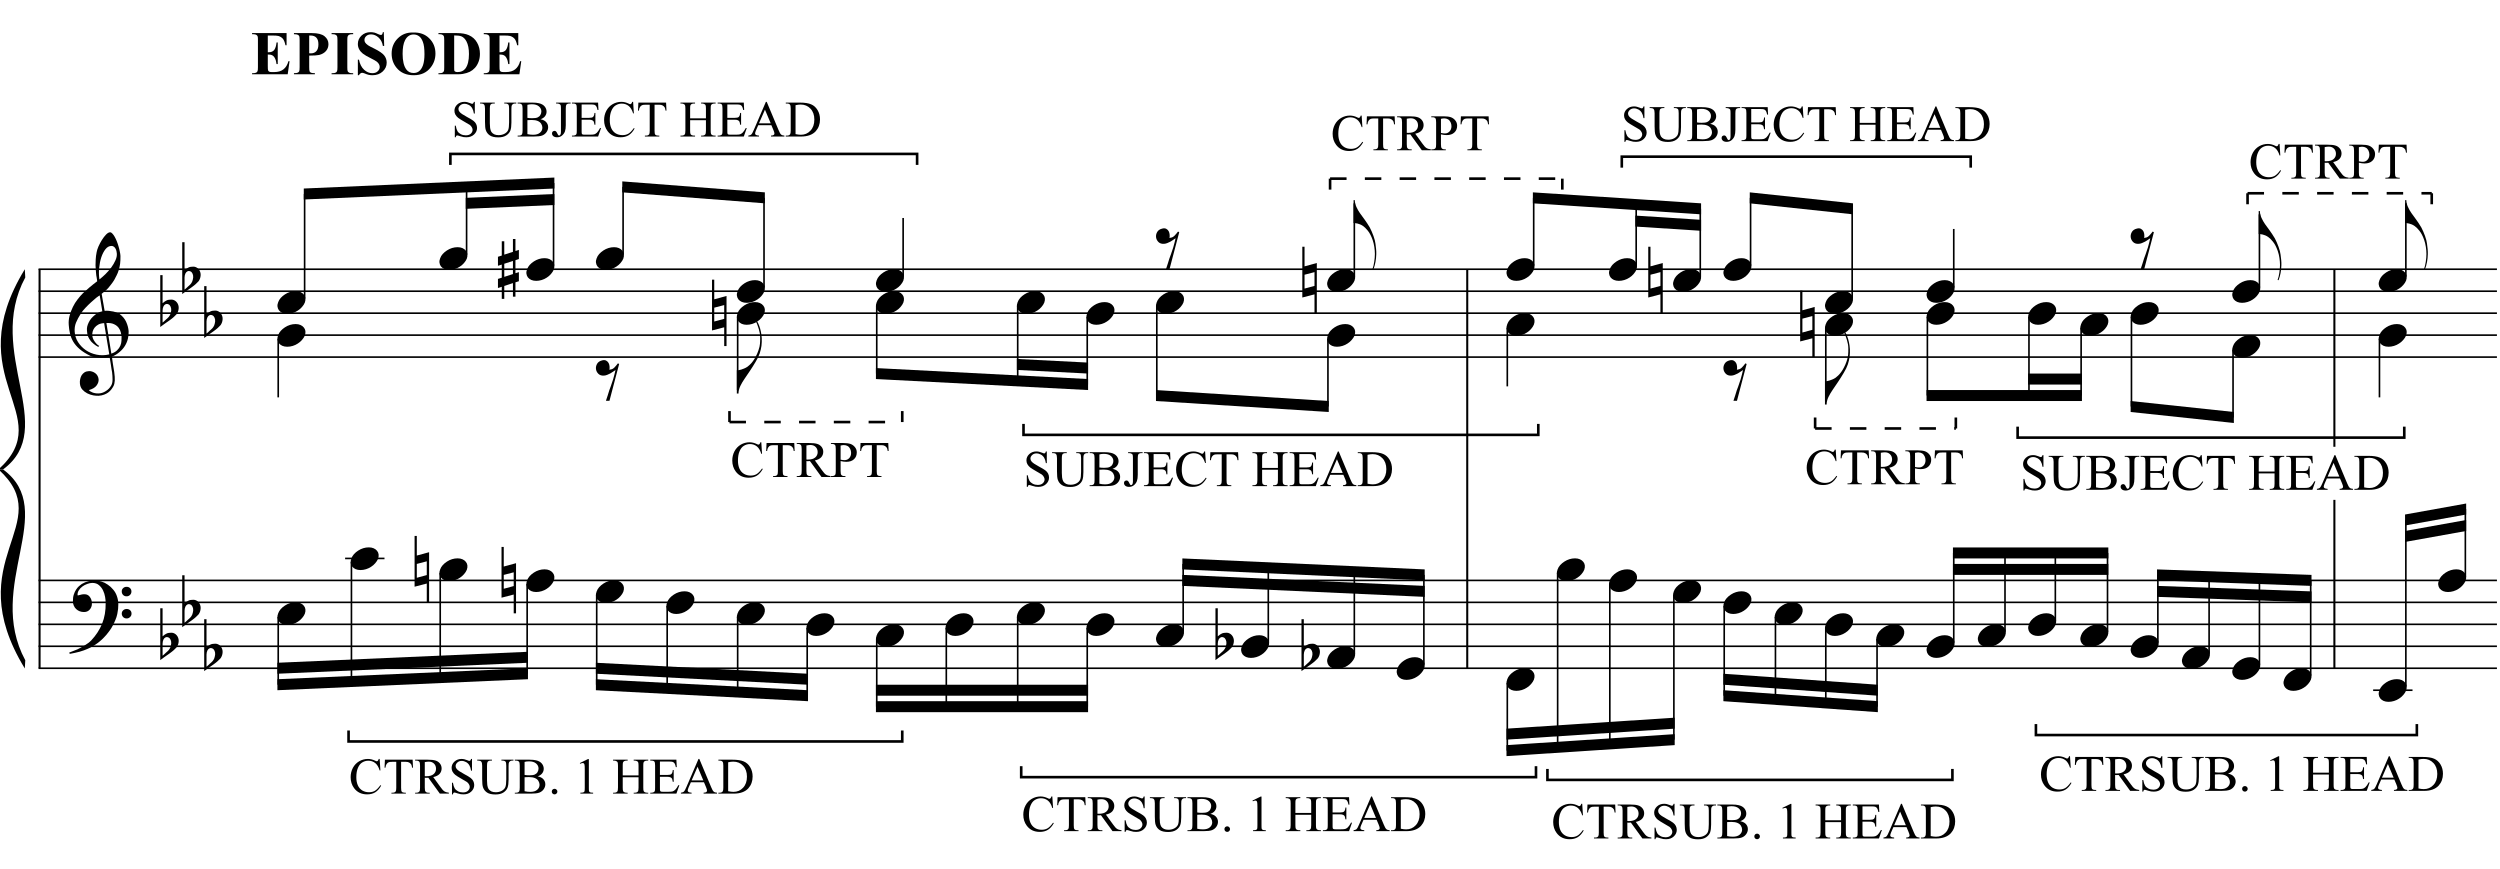 <?xml version="1.0" encoding="UTF-8"?>
<svg xmlns="http://www.w3.org/2000/svg" xmlns:xlink="http://www.w3.org/1999/xlink" width="420pt" height="146pt" viewBox="0 0 420 146" version="1.1">
<defs>
<g>
<symbol overflow="visible" id="glyph0-0">
<path style="stroke:none;" d=""/>
</symbol>
<symbol overflow="visible" id="glyph0-1">
<path style="stroke:none;" d="M 6.875 3.719 C 6.602 3.77 6.312 3.801 6 3.812 C 5.688 3.82 5.383 3.812 5.094 3.781 C 4.801 3.758 4.523 3.727 4.266 3.688 C 4.016 3.645 3.812 3.582 3.656 3.5 C 2.906 3.133 2.297 2.75 1.828 2.344 C 1.359 1.938 0.992 1.508 0.734 1.062 C 0.484 0.625 0.305 0.172 0.203 -0.297 C 0.098 -0.766 0.031 -1.238 0 -1.719 C -0.039 -2.227 0.004 -2.738 0.141 -3.25 C 0.273 -3.758 0.457 -4.25 0.688 -4.719 C 0.914 -5.188 1.18 -5.613 1.484 -6 C 1.785 -6.395 2.086 -6.742 2.391 -7.047 C 2.742 -7.379 3.113 -7.707 3.5 -8.031 C 3.895 -8.363 4.32 -8.703 4.781 -9.047 C 4.77 -9.18 4.754 -9.297 4.734 -9.391 C 4.723 -9.484 4.707 -9.582 4.688 -9.688 C 4.676 -9.789 4.656 -9.906 4.625 -10.031 C 4.602 -10.164 4.586 -10.328 4.578 -10.516 C 4.578 -10.586 4.566 -10.727 4.547 -10.938 C 4.523 -11.156 4.508 -11.414 4.5 -11.719 C 4.5 -12.02 4.508 -12.359 4.531 -12.734 C 4.551 -13.117 4.602 -13.52 4.688 -13.938 C 4.727 -14.188 4.828 -14.5 4.984 -14.875 C 5.148 -15.25 5.344 -15.613 5.562 -15.969 C 5.789 -16.332 6.023 -16.641 6.266 -16.891 C 6.516 -17.148 6.75 -17.281 6.969 -17.281 C 7.07 -17.281 7.188 -17.211 7.312 -17.078 C 7.445 -16.941 7.578 -16.766 7.703 -16.547 C 7.828 -16.328 7.945 -16.078 8.062 -15.797 C 8.176 -15.516 8.273 -15.223 8.359 -14.922 C 8.453 -14.629 8.523 -14.336 8.578 -14.047 C 8.641 -13.766 8.676 -13.516 8.688 -13.297 C 8.695 -12.785 8.676 -12.336 8.625 -11.953 C 8.57 -11.566 8.492 -11.219 8.391 -10.906 C 8.297 -10.594 8.18 -10.305 8.047 -10.047 C 7.922 -9.785 7.785 -9.523 7.641 -9.266 C 7.473 -8.992 7.305 -8.754 7.141 -8.547 C 6.984 -8.348 6.82 -8.145 6.656 -7.938 C 6.477 -7.727 6.289 -7.551 6.094 -7.406 C 5.906 -7.258 5.719 -7.102 5.531 -6.938 C 5.625 -6.438 5.703 -5.984 5.766 -5.578 C 5.797 -5.398 5.828 -5.227 5.859 -5.062 C 5.891 -4.895 5.914 -4.738 5.938 -4.594 C 5.957 -4.457 5.977 -4.344 6 -4.25 C 6.02 -4.156 6.031 -4.098 6.031 -4.078 C 6.258 -4.109 6.5 -4.109 6.75 -4.078 C 7 -4.055 7.238 -4.02 7.469 -3.969 C 7.707 -3.914 7.914 -3.848 8.094 -3.766 C 8.281 -3.691 8.426 -3.625 8.531 -3.562 C 9.062 -3.164 9.438 -2.711 9.656 -2.203 C 9.883 -1.703 10.02 -1.188 10.062 -0.656 C 10.082 -0.238 10.039 0.176 9.938 0.594 C 9.844 1.008 9.68 1.406 9.453 1.781 C 9.223 2.164 8.922 2.516 8.547 2.828 C 8.18 3.148 7.75 3.414 7.25 3.625 C 7.312 4.02 7.363 4.391 7.406 4.734 C 7.457 5.035 7.504 5.328 7.547 5.609 C 7.586 5.891 7.617 6.082 7.641 6.188 C 7.723 6.781 7.754 7.266 7.734 7.641 C 7.711 8.016 7.641 8.32 7.516 8.562 C 7.41 8.758 7.285 8.953 7.141 9.141 C 6.992 9.328 6.82 9.492 6.625 9.641 C 6.426 9.785 6.195 9.906 5.938 10 C 5.676 10.102 5.379 10.164 5.047 10.188 C 4.797 10.207 4.492 10.188 4.141 10.125 C 3.785 10.062 3.441 9.945 3.109 9.781 C 2.785 9.613 2.504 9.395 2.266 9.125 C 2.035 8.852 1.906 8.516 1.875 8.109 C 1.852 7.867 1.867 7.629 1.922 7.391 C 1.973 7.148 2.055 6.93 2.172 6.734 C 2.297 6.547 2.457 6.383 2.656 6.25 C 2.863 6.125 3.113 6.055 3.406 6.047 C 3.582 6.035 3.758 6.062 3.938 6.125 C 4.125 6.188 4.297 6.273 4.453 6.391 C 4.617 6.516 4.75 6.664 4.844 6.844 C 4.938 7.02 4.992 7.207 5.016 7.406 C 5.047 7.77 4.93 8.125 4.672 8.469 C 4.422 8.812 3.988 9.066 3.375 9.234 C 3.477 9.367 3.664 9.492 3.938 9.609 C 4.219 9.734 4.562 9.797 4.969 9.797 C 5.406 9.797 5.82 9.664 6.219 9.406 C 6.625 9.156 6.93 8.836 7.141 8.453 C 7.285 8.203 7.359 7.867 7.359 7.453 C 7.359 7.047 7.332 6.641 7.281 6.234 C 7.258 6.16 7.227 5.988 7.188 5.719 C 7.145 5.445 7.102 5.164 7.062 4.875 C 7.008 4.531 6.945 4.145 6.875 3.719 Z M 7.188 -14.984 C 6.801 -14.984 6.461 -14.801 6.172 -14.438 C 5.891 -14.082 5.656 -13.629 5.469 -13.078 C 5.289 -12.523 5.172 -11.922 5.109 -11.266 C 5.047 -10.609 5.062 -9.973 5.156 -9.359 C 5.477 -9.609 5.816 -9.906 6.172 -10.25 C 6.523 -10.602 6.848 -10.973 7.141 -11.359 C 7.43 -11.754 7.664 -12.156 7.844 -12.562 C 8.031 -12.969 8.109 -13.352 8.078 -13.719 C 8.066 -13.832 8.047 -13.961 8.016 -14.109 C 7.984 -14.266 7.93 -14.406 7.859 -14.531 C 7.797 -14.656 7.707 -14.758 7.594 -14.844 C 7.488 -14.938 7.352 -14.984 7.188 -14.984 Z M 7.156 3.109 C 7.582 2.961 7.91 2.77 8.141 2.531 C 8.379 2.301 8.555 2.047 8.672 1.766 C 8.785 1.492 8.848 1.219 8.859 0.938 C 8.879 0.664 8.883 0.422 8.875 0.203 C 8.852 0.023 8.812 -0.191 8.75 -0.453 C 8.688 -0.723 8.566 -0.977 8.391 -1.219 C 8.211 -1.469 7.957 -1.672 7.625 -1.828 C 7.301 -1.992 6.867 -2.062 6.328 -2.031 Z M 5.953 -2.016 C 5.547 -1.992 5.211 -1.91 4.953 -1.766 C 4.691 -1.617 4.484 -1.441 4.328 -1.234 C 4.18 -1.035 4.078 -0.82 4.016 -0.594 C 3.961 -0.375 3.941 -0.176 3.953 0 C 3.961 0.176 4 0.359 4.062 0.547 C 4.133 0.734 4.227 0.906 4.344 1.062 C 4.457 1.227 4.582 1.379 4.719 1.516 C 4.852 1.648 4.988 1.75 5.125 1.812 C 5.102 1.832 5.082 1.848 5.062 1.859 C 5.051 1.879 5.035 1.898 5.016 1.922 C 4.992 1.941 4.977 1.961 4.969 1.984 C 4.664 1.828 4.398 1.648 4.172 1.453 C 3.941 1.254 3.789 1.109 3.719 1.016 C 3.613 0.867 3.52 0.734 3.438 0.609 C 3.363 0.492 3.301 0.367 3.25 0.234 C 3.195 0.109 3.156 -0.031 3.125 -0.188 C 3.094 -0.344 3.07 -0.531 3.062 -0.75 C 3.039 -0.957 3.051 -1.176 3.094 -1.406 C 3.145 -1.633 3.227 -1.867 3.344 -2.109 C 3.457 -2.348 3.602 -2.578 3.781 -2.797 C 3.969 -3.016 4.188 -3.223 4.438 -3.422 C 4.562 -3.523 4.676 -3.602 4.781 -3.656 C 4.883 -3.719 4.977 -3.77 5.062 -3.812 C 5.156 -3.863 5.25 -3.898 5.344 -3.922 C 5.438 -3.941 5.535 -3.969 5.641 -4 L 5.203 -6.672 C 5.078 -6.609 4.879 -6.473 4.609 -6.266 C 4.348 -6.055 4.062 -5.805 3.75 -5.516 C 3.438 -5.234 3.125 -4.926 2.812 -4.594 C 2.5 -4.27 2.242 -3.953 2.047 -3.641 C 1.691 -3.086 1.414 -2.57 1.219 -2.094 C 1.031 -1.625 0.957 -1.113 1 -0.562 C 1.039 0.062 1.227 0.641 1.562 1.172 C 1.906 1.711 2.344 2.164 2.875 2.531 C 3.406 2.895 4.008 3.145 4.688 3.281 C 5.375 3.426 6.082 3.41 6.812 3.234 C 6.656 2.254 6.508 1.383 6.375 0.625 C 6.32 0.301 6.27 -0.016 6.219 -0.328 C 6.164 -0.648 6.117 -0.93 6.078 -1.172 C 6.035 -1.422 6.004 -1.625 5.984 -1.781 C 5.961 -1.938 5.953 -2.016 5.953 -2.016 Z M 5.953 -2.016 "/>
</symbol>
<symbol overflow="visible" id="glyph0-2">
<path style="stroke:none;" d="M 7.406 3.875 C 7.32 4.039 7.238 4.191 7.156 4.328 C 7.07 4.461 6.984 4.594 6.891 4.719 C 6.805 4.852 6.711 4.977 6.609 5.094 C 6.516 5.219 6.406 5.352 6.281 5.5 C 6.145 5.656 6.02 5.789 5.906 5.906 C 5.801 6.02 5.691 6.129 5.578 6.234 C 5.461 6.348 5.336 6.457 5.203 6.562 C 5.078 6.664 4.938 6.773 4.781 6.891 C 4.582 7.035 4.395 7.16 4.219 7.266 C 4.051 7.379 3.879 7.477 3.703 7.562 C 3.535 7.656 3.359 7.738 3.172 7.812 C 2.984 7.883 2.773 7.969 2.547 8.062 C 2.328 8.145 2.082 8.223 1.812 8.297 C 1.539 8.379 1.281 8.441 1.031 8.484 C 0.75 8.547 0.461 8.602 0.172 8.656 L 0.078 8.438 C 0.535 8.27 1 8.086 1.469 7.891 C 1.844 7.711 2.242 7.492 2.672 7.234 C 3.109 6.984 3.484 6.695 3.797 6.375 C 4.586 5.531 5.191 4.598 5.609 3.578 C 6.023 2.555 6.223 1.398 6.203 0.109 C 6.203 -0.191 6.172 -0.531 6.109 -0.906 C 6.047 -1.289 5.93 -1.656 5.766 -2 C 5.598 -2.352 5.367 -2.648 5.078 -2.891 C 4.797 -3.141 4.422 -3.266 3.953 -3.266 C 3.691 -3.266 3.41 -3.207 3.109 -3.094 C 2.805 -2.988 2.531 -2.844 2.281 -2.656 C 2.039 -2.477 1.844 -2.266 1.688 -2.016 C 1.531 -1.766 1.461 -1.492 1.484 -1.203 C 1.492 -1.172 1.523 -1.16 1.578 -1.172 C 1.641 -1.191 1.723 -1.211 1.828 -1.234 C 1.93 -1.266 2.055 -1.297 2.203 -1.328 C 2.359 -1.359 2.539 -1.367 2.75 -1.359 C 2.969 -1.348 3.156 -1.281 3.312 -1.156 C 3.469 -1.031 3.594 -0.875 3.688 -0.688 C 3.789 -0.5 3.852 -0.297 3.875 -0.078 C 3.906 0.141 3.898 0.352 3.859 0.562 C 3.773 0.883 3.625 1.141 3.406 1.328 C 3.195 1.523 2.91 1.625 2.547 1.625 C 2.305 1.625 2.07 1.582 1.844 1.5 C 1.625 1.414 1.43 1.297 1.266 1.141 C 1.098 0.992 0.961 0.805 0.859 0.578 C 0.754 0.359 0.703 0.109 0.703 -0.172 C 0.691 -0.598 0.738 -0.973 0.844 -1.297 C 0.945 -1.617 1.078 -1.898 1.234 -2.141 C 1.391 -2.379 1.551 -2.57 1.719 -2.719 C 1.895 -2.875 2.055 -3 2.203 -3.094 C 2.566 -3.312 2.938 -3.461 3.312 -3.547 C 3.688 -3.629 4.039 -3.676 4.375 -3.688 C 4.75 -3.688 5.125 -3.625 5.5 -3.5 C 5.875 -3.383 6.227 -3.207 6.562 -2.969 C 6.906 -2.738 7.207 -2.461 7.469 -2.141 C 7.738 -1.828 7.941 -1.473 8.078 -1.078 C 8.242 -0.629 8.328 -0.16 8.328 0.328 C 8.336 0.828 8.281 1.367 8.156 1.953 C 8.113 2.148 8.066 2.328 8.016 2.484 C 7.961 2.641 7.906 2.789 7.844 2.938 C 7.789 3.082 7.727 3.227 7.656 3.375 C 7.582 3.531 7.5 3.695 7.406 3.875 Z M 8.906 -1.812 C 8.895 -2.039 8.969 -2.227 9.125 -2.375 C 9.281 -2.531 9.473 -2.609 9.703 -2.609 C 9.93 -2.617 10.125 -2.551 10.281 -2.406 C 10.445 -2.258 10.531 -2.07 10.531 -1.844 C 10.539 -1.613 10.461 -1.414 10.297 -1.25 C 10.141 -1.094 9.953 -1.016 9.734 -1.016 C 9.504 -1.004 9.305 -1.078 9.141 -1.234 C 8.984 -1.398 8.906 -1.594 8.906 -1.812 Z M 8.906 1.906 C 8.906 1.676 8.984 1.488 9.141 1.344 C 9.297 1.195 9.488 1.117 9.719 1.109 C 9.945 1.109 10.141 1.176 10.297 1.312 C 10.461 1.457 10.547 1.645 10.547 1.875 C 10.555 2.102 10.477 2.297 10.312 2.453 C 10.156 2.617 9.969 2.703 9.75 2.703 C 9.52 2.711 9.32 2.641 9.156 2.484 C 9 2.328 8.914 2.133 8.906 1.906 Z M 8.906 1.906 "/>
</symbol>
<symbol overflow="visible" id="glyph0-3">
<path style="stroke:none;" d="M 0.391 -5.234 L 0.391 -1.672 C 0.523 -1.797 0.648 -1.895 0.766 -1.969 C 0.879 -2.051 0.988 -2.113 1.094 -2.156 C 1.207 -2.207 1.328 -2.238 1.453 -2.25 C 1.578 -2.27 1.719 -2.281 1.875 -2.281 C 2.062 -2.281 2.227 -2.238 2.375 -2.156 C 2.52 -2.082 2.645 -1.984 2.75 -1.859 C 2.863 -1.734 2.945 -1.594 3 -1.438 C 3.062 -1.281 3.094 -1.125 3.094 -0.969 C 3.102 -0.812 3.086 -0.656 3.047 -0.5 C 3.016 -0.352 2.969 -0.219 2.906 -0.094 C 2.844 0.07 2.734 0.219 2.578 0.344 C 2.43 0.477 2.301 0.602 2.188 0.719 C 2.145 0.758 2.062 0.828 1.938 0.922 C 1.812 1.023 1.664 1.133 1.5 1.25 C 1.332 1.375 1.16 1.492 0.984 1.609 C 0.805 1.734 0.645 1.848 0.5 1.953 C 0.352 2.055 0.234 2.145 0.141 2.219 C 0.047 2.289 0 2.328 0 2.328 L 0 -6.391 L 0.391 -6.391 Z M 1.578 -1.344 C 1.523 -1.406 1.457 -1.453 1.375 -1.484 C 1.289 -1.523 1.195 -1.547 1.094 -1.547 C 1 -1.547 0.906 -1.516 0.812 -1.453 C 0.719 -1.398 0.629 -1.301 0.547 -1.156 C 0.453 -0.969 0.398 -0.734 0.391 -0.453 C 0.391 -0.172 0.391 0.082 0.391 0.312 L 0.391 1.578 C 0.391 1.578 0.414 1.555 0.469 1.516 C 0.531 1.473 0.602 1.41 0.688 1.328 C 0.77 1.254 0.859 1.172 0.953 1.078 C 1.047 0.992 1.129 0.922 1.203 0.859 C 1.348 0.734 1.469 0.594 1.562 0.438 C 1.664 0.289 1.738 0.102 1.781 -0.125 C 1.844 -0.344 1.859 -0.562 1.828 -0.781 C 1.797 -1 1.711 -1.188 1.578 -1.344 Z M 1.578 -1.344 "/>
</symbol>
<symbol overflow="visible" id="glyph0-4">
<path style="stroke:none;" d="M 0.125 0.016 C 0.219 -0.254 0.363 -0.5 0.562 -0.719 C 0.77 -0.945 1.004 -1.145 1.266 -1.312 C 1.535 -1.488 1.82 -1.625 2.125 -1.719 C 2.426 -1.812 2.738 -1.859 3.062 -1.859 C 3.375 -1.859 3.645 -1.805 3.875 -1.703 C 4.113 -1.598 4.301 -1.457 4.438 -1.281 C 4.582 -1.113 4.672 -0.914 4.703 -0.688 C 4.734 -0.457 4.703 -0.207 4.609 0.062 C 4.504 0.32 4.348 0.566 4.141 0.797 C 3.941 1.035 3.707 1.238 3.438 1.406 C 3.176 1.582 2.891 1.719 2.578 1.812 C 2.266 1.906 1.957 1.953 1.656 1.953 C 1.344 1.953 1.066 1.898 0.828 1.797 C 0.598 1.691 0.41 1.551 0.266 1.375 C 0.129 1.195 0.047 0.988 0.016 0.75 C -0.016 0.52 0.02 0.273 0.125 0.016 Z M 0.125 0.016 "/>
</symbol>
<symbol overflow="visible" id="glyph0-5">
<path style="stroke:none;" d="M 1.062 -0.922 L 1.062 1.281 L 2.516 0.812 L 2.516 -1.391 Z M 0.641 -2.297 L 0.641 -4.703 L 1.062 -4.703 L 1.062 -2.453 L 2.516 -2.922 L 2.516 -5.078 L 2.938 -5.078 L 2.938 -3.062 L 3.516 -3.25 L 3.516 -1.719 L 2.938 -1.516 L 2.938 0.672 L 3.516 0.484 L 3.516 2.016 L 2.938 2.203 L 2.938 4.609 L 2.516 4.609 L 2.516 2.328 L 1.062 2.812 L 1.062 4.984 L 0.641 4.984 L 0.641 2.953 L 0 3.156 L 0 1.625 L 0.641 1.422 L 0.641 -0.781 L 0 -0.578 L 0 -2.094 Z M 0.641 -2.297 "/>
</symbol>
<symbol overflow="visible" id="glyph0-6">
<path style="stroke:none;" d="M 1.062 -3.141 C 1.332 -3.211 1.555 -3.195 1.734 -3.094 C 1.91 -3 2.047 -2.863 2.141 -2.688 C 2.234 -2.508 2.285 -2.312 2.297 -2.094 C 2.316 -1.883 2.305 -1.707 2.266 -1.562 C 2.422 -1.582 2.562 -1.613 2.688 -1.656 C 2.812 -1.695 2.945 -1.785 3.094 -1.922 C 3.219 -2.047 3.32 -2.16 3.406 -2.266 C 3.488 -2.379 3.586 -2.504 3.703 -2.641 L 3.906 -2.531 L 2.281 3.656 L 1.688 3.656 C 1.781 3.332 1.883 3.016 2 2.703 C 2.082 2.441 2.164 2.172 2.25 1.891 C 2.344 1.617 2.426 1.395 2.5 1.219 C 2.656 0.789 2.785 0.406 2.891 0.062 C 2.992 -0.27 3.07 -0.555 3.125 -0.797 C 3.195 -1.066 3.254 -1.305 3.297 -1.516 C 3.203 -1.453 3.078 -1.367 2.922 -1.266 C 2.773 -1.16 2.613 -1.055 2.438 -0.953 C 2.258 -0.859 2.078 -0.773 1.891 -0.703 C 1.703 -0.629 1.52 -0.586 1.344 -0.578 C 0.957 -0.555 0.648 -0.656 0.422 -0.875 C 0.191 -1.102 0.055 -1.367 0.016 -1.672 C -0.023 -1.973 0.035 -2.27 0.203 -2.562 C 0.367 -2.852 0.656 -3.047 1.062 -3.141 Z M 1.062 -3.141 "/>
</symbol>
<symbol overflow="visible" id="glyph0-7">
<path style="stroke:none;" d="M 0.219 -4.234 C 0.219 -3.867 0.305 -3.488 0.484 -3.094 C 0.66 -2.707 0.859 -2.359 1.078 -2.047 C 1.328 -1.703 1.594 -1.336 1.875 -0.953 C 2.156 -0.566 2.441 -0.129 2.734 0.359 C 2.848 0.566 2.957 0.797 3.062 1.047 C 3.176 1.297 3.273 1.547 3.359 1.797 C 3.453 2.047 3.523 2.281 3.578 2.5 C 3.629 2.727 3.664 2.922 3.688 3.078 C 3.738 3.379 3.773 3.68 3.797 3.984 C 3.828 4.285 3.836 4.578 3.828 4.859 C 3.805 5.766 3.648 6.602 3.359 7.375 L 3.188 7.344 C 3.32 7 3.422 6.594 3.484 6.125 C 3.555 5.664 3.594 5.227 3.594 4.812 C 3.594 4.457 3.562 4.066 3.5 3.641 C 3.438 3.223 3.344 2.832 3.219 2.469 C 2.988 1.812 2.719 1.289 2.406 0.906 C 2.094 0.52 1.82 0.254 1.594 0.109 C 1.426 -0.004 1.266 -0.094 1.109 -0.156 C 0.953 -0.219 0.805 -0.266 0.672 -0.297 C 0.504 -0.336 0.352 -0.363 0.219 -0.375 L 0.016 -0.375 L 0.016 -4.234 Z M 0.219 -4.234 "/>
</symbol>
<symbol overflow="visible" id="glyph0-8">
<path style="stroke:none;" d="M 0.359 -0.922 L 0.359 1.406 L 2.031 0.953 L 2.031 -1.359 Z M 2.422 -2.891 L 2.422 5.531 L 2.031 5.531 L 2.031 2.375 L -0.016 2.906 L -0.016 -5.625 L 0.359 -5.625 L 0.359 -2.328 Z M 2.422 -2.891 "/>
</symbol>
<symbol overflow="visible" id="glyph0-9">
<path style="stroke:none;" d="M 4.141 -3.734 C 4.086 -3.336 3.988 -2.914 3.844 -2.469 C 3.695 -2.031 3.469 -1.555 3.156 -1.047 C 2.844 -0.516 2.523 -0.008 2.203 0.469 C 1.879 0.957 1.57 1.41 1.281 1.828 C 1.039 2.172 0.812 2.562 0.594 3 C 0.383 3.438 0.281 3.863 0.281 4.281 L 0 4.281 L 0 0.359 L 0.281 0.359 C 0.426 0.336 0.582 0.301 0.75 0.25 C 0.883 0.207 1.039 0.148 1.219 0.078 C 1.406 0.004 1.594 -0.094 1.781 -0.219 C 1.914 -0.312 2.062 -0.438 2.219 -0.594 C 2.383 -0.75 2.551 -0.941 2.719 -1.172 C 2.883 -1.398 3.047 -1.664 3.203 -1.969 C 3.367 -2.281 3.516 -2.625 3.641 -3 C 3.785 -3.414 3.867 -3.781 3.891 -4.094 C 3.922 -4.406 3.93 -4.766 3.922 -5.172 C 3.922 -5.391 3.898 -5.617 3.859 -5.859 C 3.816 -6.098 3.758 -6.332 3.688 -6.562 C 3.625 -6.789 3.551 -7.008 3.469 -7.219 C 3.395 -7.438 3.312 -7.625 3.219 -7.781 L 3.375 -7.891 C 3.52 -7.68 3.645 -7.43 3.75 -7.141 C 3.863 -6.848 3.957 -6.523 4.031 -6.172 C 4.113 -5.816 4.164 -5.43 4.188 -5.016 C 4.207 -4.609 4.191 -4.18 4.141 -3.734 Z M 4.141 -3.734 "/>
</symbol>
<symbol overflow="visible" id="glyph1-0">
<path style="stroke:none;" d="M 1.453 0 L 1.453 -6.531 L 6.672 -6.531 L 6.672 0 Z M 1.609 -0.156 L 6.516 -0.156 L 6.516 -6.375 L 1.609 -6.375 Z M 1.609 -0.156 "/>
</symbol>
<symbol overflow="visible" id="glyph1-1">
<path style="stroke:none;" d="M 2.844 -6.516 L 2.844 -3.703 L 2.984 -3.703 C 3.422 -3.703 3.738 -3.836 3.938 -4.109 C 4.133 -4.391 4.258 -4.801 4.312 -5.344 L 4.516 -5.344 L 4.516 -1.719 L 4.312 -1.719 C 4.27 -2.113 4.18 -2.438 4.047 -2.688 C 3.922 -2.938 3.77 -3.102 3.594 -3.188 C 3.426 -3.281 3.176 -3.328 2.844 -3.328 L 2.844 -1.375 C 2.844 -0.988 2.859 -0.754 2.891 -0.672 C 2.922 -0.586 2.977 -0.516 3.062 -0.453 C 3.156 -0.398 3.301 -0.375 3.5 -0.375 L 3.922 -0.375 C 4.566 -0.375 5.082 -0.523 5.469 -0.828 C 5.863 -1.129 6.145 -1.586 6.312 -2.203 L 6.5 -2.203 L 6.188 0 L 0.203 0 L 0.203 -0.188 L 0.438 -0.188 C 0.633 -0.188 0.797 -0.223 0.922 -0.297 C 1.016 -0.348 1.082 -0.43 1.125 -0.547 C 1.164 -0.617 1.188 -0.832 1.188 -1.188 L 1.188 -5.734 C 1.188 -6.047 1.176 -6.238 1.156 -6.312 C 1.125 -6.438 1.062 -6.531 0.969 -6.594 C 0.844 -6.688 0.664 -6.734 0.438 -6.734 L 0.203 -6.734 L 0.203 -6.922 L 6 -6.922 L 6 -4.875 L 5.812 -4.875 C 5.707 -5.375 5.566 -5.734 5.391 -5.953 C 5.211 -6.172 4.961 -6.332 4.641 -6.438 C 4.441 -6.488 4.082 -6.516 3.562 -6.516 Z M 2.844 -6.516 "/>
</symbol>
<symbol overflow="visible" id="glyph1-2">
<path style="stroke:none;" d="M 2.828 -3.141 L 2.828 -1.219 C 2.828 -0.844 2.848 -0.602 2.891 -0.5 C 2.93 -0.406 3.008 -0.328 3.125 -0.266 C 3.25 -0.211 3.469 -0.188 3.781 -0.188 L 3.781 0 L 0.266 0 L 0.266 -0.188 C 0.586 -0.188 0.805 -0.219 0.922 -0.281 C 1.035 -0.344 1.113 -0.422 1.156 -0.516 C 1.195 -0.609 1.219 -0.844 1.219 -1.219 L 1.219 -5.703 C 1.219 -6.078 1.195 -6.312 1.156 -6.406 C 1.113 -6.508 1.031 -6.586 0.906 -6.641 C 0.789 -6.703 0.578 -6.734 0.266 -6.734 L 0.266 -6.922 L 3.281 -6.922 C 4.27 -6.922 4.977 -6.742 5.406 -6.391 C 5.844 -6.035 6.062 -5.594 6.062 -5.062 C 6.062 -4.613 5.922 -4.227 5.641 -3.906 C 5.367 -3.594 4.988 -3.375 4.5 -3.25 C 4.164 -3.176 3.609 -3.141 2.828 -3.141 Z M 2.828 -6.516 L 2.828 -3.531 C 2.93 -3.52 3.016 -3.516 3.078 -3.516 C 3.492 -3.516 3.812 -3.641 4.031 -3.891 C 4.258 -4.141 4.375 -4.52 4.375 -5.031 C 4.375 -5.551 4.258 -5.926 4.031 -6.156 C 3.812 -6.395 3.477 -6.516 3.031 -6.516 Z M 2.828 -6.516 "/>
</symbol>
<symbol overflow="visible" id="glyph1-3">
<path style="stroke:none;" d="M 3.828 -0.188 L 3.828 0 L 0.203 0 L 0.203 -0.188 L 0.438 -0.188 C 0.633 -0.188 0.797 -0.223 0.922 -0.297 C 1.016 -0.348 1.082 -0.43 1.125 -0.547 C 1.164 -0.617 1.188 -0.832 1.188 -1.188 L 1.188 -5.734 C 1.188 -6.086 1.164 -6.305 1.125 -6.391 C 1.094 -6.484 1.02 -6.562 0.906 -6.625 C 0.789 -6.695 0.633 -6.734 0.438 -6.734 L 0.203 -6.734 L 0.203 -6.922 L 3.828 -6.922 L 3.828 -6.734 L 3.594 -6.734 C 3.395 -6.734 3.234 -6.695 3.109 -6.625 C 3.023 -6.57 2.957 -6.488 2.906 -6.375 C 2.863 -6.289 2.844 -6.078 2.844 -5.734 L 2.844 -1.188 C 2.844 -0.832 2.863 -0.609 2.906 -0.516 C 2.945 -0.43 3.023 -0.352 3.141 -0.281 C 3.254 -0.219 3.406 -0.188 3.594 -0.188 Z M 3.828 -0.188 "/>
</symbol>
<symbol overflow="visible" id="glyph1-4">
<path style="stroke:none;" d="M 4.906 -7.078 L 4.969 -4.766 L 4.75 -4.766 C 4.656 -5.348 4.414 -5.816 4.031 -6.172 C 3.645 -6.523 3.227 -6.703 2.781 -6.703 C 2.426 -6.703 2.148 -6.609 1.953 -6.422 C 1.754 -6.234 1.656 -6.02 1.656 -5.781 C 1.656 -5.625 1.688 -5.488 1.75 -5.375 C 1.852 -5.207 2.016 -5.047 2.234 -4.891 C 2.391 -4.773 2.758 -4.578 3.344 -4.297 C 4.145 -3.898 4.688 -3.523 4.969 -3.172 C 5.25 -2.816 5.391 -2.41 5.391 -1.953 C 5.391 -1.379 5.164 -0.883 4.719 -0.469 C 4.27 -0.051 3.695 0.156 3 0.156 C 2.781 0.156 2.57 0.133 2.375 0.094 C 2.188 0.051 1.945 -0.031 1.656 -0.156 C 1.488 -0.219 1.352 -0.25 1.25 -0.25 C 1.164 -0.25 1.07 -0.211 0.969 -0.141 C 0.875 -0.078 0.797 0.02 0.734 0.156 L 0.547 0.156 L 0.547 -2.453 L 0.734 -2.453 C 0.879 -1.723 1.164 -1.16 1.594 -0.766 C 2.02 -0.379 2.477 -0.188 2.969 -0.188 C 3.352 -0.188 3.656 -0.289 3.875 -0.5 C 4.102 -0.707 4.219 -0.953 4.219 -1.234 C 4.219 -1.391 4.176 -1.547 4.094 -1.703 C 4.008 -1.859 3.879 -2.004 3.703 -2.141 C 3.523 -2.273 3.211 -2.453 2.766 -2.672 C 2.129 -2.984 1.672 -3.25 1.391 -3.469 C 1.117 -3.688 0.91 -3.93 0.766 -4.203 C 0.617 -4.473 0.547 -4.77 0.547 -5.094 C 0.547 -5.645 0.75 -6.113 1.156 -6.5 C 1.562 -6.883 2.07 -7.078 2.688 -7.078 C 2.906 -7.078 3.125 -7.051 3.344 -7 C 3.5 -6.957 3.691 -6.879 3.922 -6.766 C 4.148 -6.66 4.312 -6.609 4.406 -6.609 C 4.488 -6.609 4.555 -6.633 4.609 -6.688 C 4.66 -6.738 4.707 -6.867 4.75 -7.078 Z M 4.906 -7.078 "/>
</symbol>
<symbol overflow="visible" id="glyph1-5">
<path style="stroke:none;" d="M 4.031 -7.016 C 5.133 -7.055 6.031 -6.734 6.719 -6.047 C 7.414 -5.367 7.766 -4.516 7.766 -3.484 C 7.766 -2.609 7.504 -1.836 6.984 -1.172 C 6.305 -0.285 5.348 0.156 4.109 0.156 C 2.859 0.156 1.895 -0.266 1.219 -1.109 C 0.676 -1.773 0.406 -2.566 0.406 -3.484 C 0.406 -4.504 0.754 -5.359 1.453 -6.047 C 2.148 -6.734 3.008 -7.055 4.031 -7.016 Z M 4.094 -6.688 C 3.469 -6.688 2.988 -6.363 2.656 -5.719 C 2.383 -5.188 2.25 -4.426 2.25 -3.438 C 2.25 -2.25 2.457 -1.375 2.875 -0.812 C 3.164 -0.414 3.57 -0.219 4.094 -0.219 C 4.438 -0.219 4.727 -0.305 4.969 -0.484 C 5.27 -0.703 5.504 -1.047 5.672 -1.516 C 5.836 -1.992 5.922 -2.617 5.922 -3.391 C 5.922 -4.305 5.832 -4.988 5.656 -5.438 C 5.488 -5.895 5.27 -6.219 5 -6.406 C 4.738 -6.594 4.438 -6.688 4.094 -6.688 Z M 4.094 -6.688 "/>
</symbol>
<symbol overflow="visible" id="glyph1-6">
<path style="stroke:none;" d="M 0.141 0 L 0.141 -0.188 L 0.375 -0.188 C 0.57 -0.188 0.723 -0.219 0.828 -0.281 C 0.93 -0.344 1.008 -0.43 1.062 -0.547 C 1.094 -0.609 1.109 -0.82 1.109 -1.188 L 1.109 -5.734 C 1.109 -6.086 1.086 -6.305 1.047 -6.391 C 1.016 -6.484 0.941 -6.562 0.828 -6.625 C 0.711 -6.695 0.562 -6.734 0.375 -6.734 L 0.141 -6.734 L 0.141 -6.922 L 3.234 -6.922 C 4.055 -6.922 4.723 -6.805 5.234 -6.578 C 5.848 -6.305 6.312 -5.891 6.625 -5.328 C 6.945 -4.773 7.109 -4.145 7.109 -3.438 C 7.109 -2.945 7.031 -2.5 6.875 -2.094 C 6.719 -1.688 6.516 -1.348 6.266 -1.078 C 6.016 -0.805 5.727 -0.586 5.406 -0.422 C 5.082 -0.266 4.688 -0.145 4.219 -0.062 C 4.008 -0.02 3.68 0 3.234 0 Z M 2.781 -6.531 L 2.781 -1.125 C 2.781 -0.844 2.789 -0.664 2.812 -0.594 C 2.844 -0.531 2.891 -0.484 2.953 -0.453 C 3.047 -0.398 3.18 -0.375 3.359 -0.375 C 3.922 -0.375 4.352 -0.566 4.656 -0.953 C 5.062 -1.484 5.266 -2.301 5.266 -3.406 C 5.266 -4.289 5.125 -5 4.844 -5.531 C 4.625 -5.945 4.344 -6.227 4 -6.375 C 3.75 -6.477 3.344 -6.531 2.781 -6.531 Z M 2.781 -6.531 "/>
</symbol>
<symbol overflow="visible" id="glyph2-0">
<path style="stroke:none;" d="M 1.188 0 L 1.188 -5.375 L 5.5 -5.375 L 5.5 0 Z M 1.328 -0.141 L 5.359 -0.141 L 5.359 -5.25 L 1.328 -5.25 Z M 1.328 -0.141 "/>
</symbol>
<symbol overflow="visible" id="glyph2-1">
<path style="stroke:none;" d="M 3.953 -5.828 L 3.953 -3.859 L 3.797 -3.859 C 3.742 -4.234 3.648 -4.531 3.516 -4.75 C 3.391 -4.977 3.207 -5.16 2.969 -5.297 C 2.727 -5.43 2.477 -5.5 2.219 -5.5 C 1.926 -5.5 1.68 -5.406 1.484 -5.219 C 1.297 -5.039 1.203 -4.844 1.203 -4.625 C 1.203 -4.445 1.266 -4.285 1.391 -4.141 C 1.555 -3.93 1.969 -3.648 2.625 -3.297 C 3.156 -3.016 3.52 -2.797 3.719 -2.641 C 3.914 -2.492 4.066 -2.316 4.172 -2.109 C 4.273 -1.898 4.328 -1.68 4.328 -1.453 C 4.328 -1.023 4.16 -0.656 3.828 -0.344 C 3.492 -0.031 3.062 0.125 2.531 0.125 C 2.363 0.125 2.207 0.113 2.062 0.094 C 1.977 0.082 1.797 0.035 1.516 -0.047 C 1.242 -0.141 1.07 -0.188 1 -0.188 C 0.938 -0.188 0.883 -0.164 0.844 -0.125 C 0.801 -0.082 0.77 0 0.75 0.125 L 0.594 0.125 L 0.594 -1.828 L 0.75 -1.828 C 0.82 -1.41 0.922 -1.098 1.047 -0.891 C 1.172 -0.691 1.359 -0.523 1.609 -0.391 C 1.859 -0.266 2.133 -0.203 2.438 -0.203 C 2.789 -0.203 3.066 -0.289 3.266 -0.469 C 3.473 -0.656 3.578 -0.875 3.578 -1.125 C 3.578 -1.27 3.535 -1.41 3.453 -1.547 C 3.379 -1.691 3.266 -1.828 3.109 -1.953 C 2.992 -2.035 2.691 -2.211 2.203 -2.484 C 1.711 -2.766 1.363 -2.984 1.156 -3.141 C 0.957 -3.305 0.801 -3.488 0.688 -3.688 C 0.582 -3.883 0.531 -4.098 0.531 -4.328 C 0.531 -4.734 0.688 -5.082 1 -5.375 C 1.32 -5.676 1.723 -5.828 2.203 -5.828 C 2.504 -5.828 2.828 -5.754 3.172 -5.609 C 3.328 -5.535 3.438 -5.5 3.5 -5.5 C 3.57 -5.5 3.629 -5.52 3.672 -5.562 C 3.723 -5.613 3.766 -5.703 3.797 -5.828 Z M 3.953 -5.828 "/>
</symbol>
<symbol overflow="visible" id="glyph2-2">
<path style="stroke:none;" d="M 4.109 -5.547 L 4.109 -5.703 L 6.125 -5.703 L 6.125 -5.547 L 5.906 -5.547 C 5.688 -5.547 5.516 -5.453 5.391 -5.266 C 5.336 -5.18 5.312 -4.977 5.312 -4.656 L 5.312 -2.344 C 5.312 -1.77 5.254 -1.328 5.141 -1.016 C 5.023 -0.703 4.801 -0.43 4.469 -0.203 C 4.133 0.023 3.68 0.141 3.109 0.141 C 2.484 0.141 2.008 0.031 1.688 -0.188 C 1.363 -0.406 1.141 -0.695 1.016 -1.062 C 0.922 -1.312 0.875 -1.781 0.875 -2.469 L 0.875 -4.688 C 0.875 -5.039 0.82 -5.27 0.719 -5.375 C 0.625 -5.488 0.473 -5.547 0.266 -5.547 L 0.047 -5.547 L 0.047 -5.703 L 2.516 -5.703 L 2.516 -5.547 L 2.297 -5.547 C 2.055 -5.547 1.883 -5.473 1.781 -5.328 C 1.719 -5.223 1.688 -5.008 1.688 -4.688 L 1.688 -2.203 C 1.688 -1.984 1.703 -1.727 1.734 -1.438 C 1.773 -1.156 1.848 -0.93 1.953 -0.766 C 2.066 -0.609 2.223 -0.477 2.422 -0.375 C 2.617 -0.281 2.863 -0.234 3.156 -0.234 C 3.531 -0.234 3.863 -0.312 4.156 -0.469 C 4.457 -0.633 4.66 -0.844 4.766 -1.094 C 4.867 -1.344 4.922 -1.773 4.922 -2.391 L 4.922 -4.688 C 4.922 -5.039 4.883 -5.266 4.812 -5.359 C 4.695 -5.484 4.535 -5.547 4.328 -5.547 Z M 4.109 -5.547 "/>
</symbol>
<symbol overflow="visible" id="glyph2-3">
<path style="stroke:none;" d="M 3.984 -2.906 C 4.367 -2.82 4.66 -2.688 4.859 -2.5 C 5.129 -2.25 5.266 -1.938 5.266 -1.562 C 5.266 -1.281 5.176 -1.008 5 -0.75 C 4.82 -0.488 4.578 -0.297 4.266 -0.172 C 3.953 -0.055 3.473 0 2.828 0 L 0.141 0 L 0.141 -0.156 L 0.359 -0.156 C 0.598 -0.156 0.77 -0.227 0.875 -0.375 C 0.938 -0.477 0.969 -0.691 0.969 -1.016 L 0.969 -4.688 C 0.969 -5.039 0.926 -5.266 0.844 -5.359 C 0.738 -5.484 0.578 -5.547 0.359 -5.547 L 0.141 -5.547 L 0.141 -5.703 L 2.609 -5.703 C 3.066 -5.703 3.438 -5.664 3.719 -5.594 C 4.133 -5.5 4.453 -5.32 4.672 -5.062 C 4.891 -4.801 5 -4.504 5 -4.172 C 5 -3.891 4.91 -3.633 4.734 -3.406 C 4.566 -3.188 4.316 -3.02 3.984 -2.906 Z M 1.781 -3.141 C 1.875 -3.117 1.988 -3.102 2.125 -3.094 C 2.258 -3.082 2.406 -3.078 2.562 -3.078 C 2.977 -3.078 3.285 -3.117 3.484 -3.203 C 3.691 -3.297 3.848 -3.43 3.953 -3.609 C 4.066 -3.797 4.125 -4 4.125 -4.219 C 4.125 -4.551 3.988 -4.832 3.719 -5.062 C 3.445 -5.301 3.051 -5.422 2.531 -5.422 C 2.25 -5.422 2 -5.391 1.781 -5.328 Z M 1.781 -0.406 C 2.102 -0.332 2.422 -0.297 2.734 -0.297 C 3.242 -0.297 3.629 -0.41 3.891 -0.641 C 4.16 -0.867 4.297 -1.148 4.297 -1.484 C 4.297 -1.703 4.234 -1.914 4.109 -2.125 C 3.992 -2.332 3.801 -2.492 3.531 -2.609 C 3.258 -2.723 2.922 -2.781 2.516 -2.781 C 2.336 -2.781 2.188 -2.773 2.062 -2.766 C 1.945 -2.766 1.852 -2.758 1.781 -2.75 Z M 1.781 -0.406 "/>
</symbol>
<symbol overflow="visible" id="glyph2-4">
<path style="stroke:none;" d="M 0.859 -5.547 L 0.859 -5.703 L 3.297 -5.703 L 3.297 -5.547 L 3.094 -5.547 C 2.863 -5.547 2.691 -5.477 2.578 -5.344 C 2.516 -5.25 2.484 -5.031 2.484 -4.688 L 2.484 -1.906 C 2.484 -1.477 2.438 -1.129 2.344 -0.859 C 2.25 -0.598 2.086 -0.367 1.859 -0.172 C 1.629 0.023 1.352 0.125 1.031 0.125 C 0.758 0.125 0.547 0.062 0.391 -0.062 C 0.242 -0.195 0.172 -0.348 0.172 -0.516 C 0.172 -0.648 0.207 -0.754 0.281 -0.828 C 0.375 -0.91 0.484 -0.953 0.609 -0.953 C 0.691 -0.953 0.77 -0.922 0.844 -0.859 C 0.914 -0.805 1.008 -0.648 1.125 -0.391 C 1.188 -0.242 1.266 -0.172 1.359 -0.172 C 1.441 -0.172 1.516 -0.219 1.578 -0.312 C 1.641 -0.406 1.672 -0.566 1.672 -0.797 L 1.672 -4.688 C 1.672 -4.977 1.656 -5.172 1.625 -5.266 C 1.594 -5.336 1.535 -5.395 1.453 -5.438 C 1.328 -5.508 1.195 -5.547 1.062 -5.547 Z M 0.859 -5.547 "/>
</symbol>
<symbol overflow="visible" id="glyph2-5">
<path style="stroke:none;" d="M 1.797 -5.391 L 1.797 -3.141 L 3.047 -3.141 C 3.379 -3.141 3.598 -3.188 3.703 -3.281 C 3.848 -3.406 3.93 -3.633 3.953 -3.969 L 4.109 -3.969 L 4.109 -1.984 L 3.953 -1.984 C 3.91 -2.254 3.867 -2.43 3.828 -2.516 C 3.773 -2.609 3.691 -2.68 3.578 -2.734 C 3.461 -2.797 3.285 -2.828 3.047 -2.828 L 1.797 -2.828 L 1.797 -0.953 C 1.797 -0.703 1.805 -0.547 1.828 -0.484 C 1.848 -0.43 1.883 -0.391 1.938 -0.359 C 2 -0.328 2.109 -0.312 2.266 -0.312 L 3.234 -0.312 C 3.555 -0.312 3.789 -0.332 3.938 -0.375 C 4.082 -0.426 4.223 -0.516 4.359 -0.641 C 4.535 -0.816 4.711 -1.078 4.891 -1.422 L 5.062 -1.422 L 4.562 0 L 0.172 0 L 0.172 -0.156 L 0.375 -0.156 C 0.508 -0.156 0.641 -0.188 0.766 -0.25 C 0.848 -0.289 0.906 -0.359 0.938 -0.453 C 0.969 -0.547 0.984 -0.727 0.984 -1 L 0.984 -4.703 C 0.984 -5.066 0.945 -5.289 0.875 -5.375 C 0.781 -5.488 0.613 -5.547 0.375 -5.547 L 0.172 -5.547 L 0.172 -5.703 L 4.562 -5.703 L 4.625 -4.453 L 4.469 -4.453 C 4.406 -4.754 4.336 -4.957 4.266 -5.062 C 4.203 -5.176 4.098 -5.266 3.953 -5.328 C 3.836 -5.367 3.641 -5.391 3.359 -5.391 Z M 1.797 -5.391 "/>
</symbol>
<symbol overflow="visible" id="glyph2-6">
<path style="stroke:none;" d="M 5.188 -5.828 L 5.312 -3.891 L 5.188 -3.891 C 5.008 -4.473 4.758 -4.891 4.438 -5.141 C 4.113 -5.398 3.727 -5.531 3.281 -5.531 C 2.906 -5.531 2.562 -5.43 2.25 -5.234 C 1.945 -5.047 1.707 -4.738 1.531 -4.312 C 1.352 -3.895 1.266 -3.375 1.266 -2.75 C 1.266 -2.238 1.348 -1.789 1.516 -1.406 C 1.68 -1.031 1.93 -0.738 2.266 -0.531 C 2.598 -0.332 2.977 -0.234 3.406 -0.234 C 3.77 -0.234 4.094 -0.312 4.375 -0.469 C 4.664 -0.633 4.977 -0.953 5.312 -1.422 L 5.438 -1.344 C 5.156 -0.832 4.82 -0.457 4.438 -0.219 C 4.062 0.008 3.609 0.125 3.078 0.125 C 2.141 0.125 1.41 -0.223 0.891 -0.922 C 0.504 -1.441 0.312 -2.055 0.312 -2.766 C 0.312 -3.328 0.438 -3.848 0.688 -4.328 C 0.945 -4.805 1.301 -5.176 1.75 -5.438 C 2.195 -5.695 2.688 -5.828 3.219 -5.828 C 3.625 -5.828 4.031 -5.727 4.438 -5.531 C 4.551 -5.469 4.633 -5.438 4.688 -5.438 C 4.758 -5.438 4.82 -5.461 4.875 -5.516 C 4.945 -5.586 5 -5.691 5.031 -5.828 Z M 5.188 -5.828 "/>
</symbol>
<symbol overflow="visible" id="glyph2-7">
<path style="stroke:none;" d="M 4.984 -5.703 L 5.047 -4.359 L 4.891 -4.359 C 4.859 -4.598 4.816 -4.77 4.766 -4.875 C 4.672 -5.031 4.551 -5.145 4.406 -5.219 C 4.27 -5.301 4.082 -5.344 3.844 -5.344 L 3.047 -5.344 L 3.047 -0.984 C 3.047 -0.641 3.082 -0.422 3.156 -0.328 C 3.258 -0.211 3.422 -0.156 3.641 -0.156 L 3.844 -0.156 L 3.844 0 L 1.422 0 L 1.422 -0.156 L 1.625 -0.156 C 1.863 -0.156 2.035 -0.227 2.141 -0.375 C 2.203 -0.469 2.234 -0.672 2.234 -0.984 L 2.234 -5.344 L 1.547 -5.344 C 1.273 -5.344 1.086 -5.32 0.984 -5.281 C 0.836 -5.227 0.711 -5.125 0.609 -4.969 C 0.504 -4.82 0.441 -4.617 0.422 -4.359 L 0.266 -4.359 L 0.328 -5.703 Z M 4.984 -5.703 "/>
</symbol>
<symbol overflow="visible" id="glyph2-8">
<path style="stroke:none;" d=""/>
</symbol>
<symbol overflow="visible" id="glyph2-9">
<path style="stroke:none;" d="M 1.766 -3.062 L 4.422 -3.062 L 4.422 -4.688 C 4.422 -4.977 4.398 -5.172 4.359 -5.266 C 4.336 -5.336 4.281 -5.395 4.188 -5.438 C 4.062 -5.508 3.93 -5.547 3.797 -5.547 L 3.609 -5.547 L 3.609 -5.703 L 6.047 -5.703 L 6.047 -5.547 L 5.844 -5.547 C 5.707 -5.547 5.578 -5.516 5.453 -5.453 C 5.367 -5.398 5.305 -5.328 5.266 -5.234 C 5.234 -5.148 5.219 -4.969 5.219 -4.688 L 5.219 -1.016 C 5.219 -0.723 5.238 -0.531 5.281 -0.438 C 5.312 -0.363 5.367 -0.301 5.453 -0.25 C 5.578 -0.188 5.707 -0.156 5.844 -0.156 L 6.047 -0.156 L 6.047 0 L 3.609 0 L 3.609 -0.156 L 3.797 -0.156 C 4.035 -0.156 4.207 -0.223 4.312 -0.359 C 4.383 -0.453 4.422 -0.672 4.422 -1.016 L 4.422 -2.75 L 1.766 -2.75 L 1.766 -1.016 C 1.766 -0.723 1.785 -0.531 1.828 -0.438 C 1.848 -0.363 1.906 -0.301 2 -0.25 C 2.125 -0.188 2.254 -0.156 2.391 -0.156 L 2.594 -0.156 L 2.594 0 L 0.141 0 L 0.141 -0.156 L 0.344 -0.156 C 0.582 -0.156 0.754 -0.223 0.859 -0.359 C 0.93 -0.453 0.969 -0.672 0.969 -1.016 L 0.969 -4.688 C 0.969 -4.977 0.945 -5.172 0.906 -5.266 C 0.875 -5.336 0.816 -5.395 0.734 -5.438 C 0.609 -5.508 0.477 -5.547 0.344 -5.547 L 0.141 -5.547 L 0.141 -5.703 L 2.594 -5.703 L 2.594 -5.547 L 2.391 -5.547 C 2.254 -5.547 2.125 -5.516 2 -5.453 C 1.914 -5.398 1.852 -5.328 1.812 -5.234 C 1.781 -5.148 1.766 -4.969 1.766 -4.688 Z M 1.766 -3.062 "/>
</symbol>
<symbol overflow="visible" id="glyph2-10">
<path style="stroke:none;" d="M 3.938 -1.906 L 1.734 -1.906 L 1.344 -1.016 C 1.25 -0.785 1.203 -0.617 1.203 -0.516 C 1.203 -0.422 1.242 -0.344 1.328 -0.281 C 1.41 -0.219 1.586 -0.176 1.859 -0.156 L 1.859 0 L 0.062 0 L 0.062 -0.156 C 0.301 -0.195 0.457 -0.25 0.531 -0.312 C 0.676 -0.445 0.832 -0.723 1 -1.141 L 3.016 -5.828 L 3.156 -5.828 L 5.141 -1.094 C 5.297 -0.707 5.438 -0.457 5.562 -0.344 C 5.695 -0.227 5.883 -0.164 6.125 -0.156 L 6.125 0 L 3.875 0 L 3.875 -0.156 C 4.102 -0.164 4.254 -0.203 4.328 -0.266 C 4.41 -0.328 4.453 -0.406 4.453 -0.5 C 4.453 -0.625 4.395 -0.82 4.281 -1.094 Z M 3.828 -2.219 L 2.859 -4.516 L 1.859 -2.219 Z M 3.828 -2.219 "/>
</symbol>
<symbol overflow="visible" id="glyph2-11">
<path style="stroke:none;" d="M 0.141 0 L 0.141 -0.156 L 0.359 -0.156 C 0.598 -0.156 0.77 -0.234 0.875 -0.391 C 0.938 -0.484 0.969 -0.691 0.969 -1.016 L 0.969 -4.688 C 0.969 -5.039 0.926 -5.266 0.844 -5.359 C 0.738 -5.484 0.578 -5.547 0.359 -5.547 L 0.141 -5.547 L 0.141 -5.703 L 2.469 -5.703 C 3.32 -5.703 3.969 -5.602 4.406 -5.406 C 4.852 -5.219 5.211 -4.895 5.484 -4.438 C 5.754 -3.988 5.891 -3.469 5.891 -2.875 C 5.891 -2.082 5.648 -1.422 5.172 -0.891 C 4.629 -0.297 3.801 0 2.688 0 Z M 1.781 -0.406 C 2.133 -0.332 2.43 -0.297 2.672 -0.297 C 3.316 -0.297 3.852 -0.523 4.281 -0.984 C 4.719 -1.441 4.938 -2.062 4.938 -2.844 C 4.938 -3.625 4.719 -4.238 4.281 -4.688 C 3.852 -5.145 3.305 -5.375 2.641 -5.375 C 2.379 -5.375 2.094 -5.336 1.781 -5.266 Z M 1.781 -0.406 "/>
</symbol>
<symbol overflow="visible" id="glyph2-12">
<path style="stroke:none;" d="M 5.812 0 L 4.297 0 L 2.359 -2.672 C 2.223 -2.66 2.109 -2.656 2.016 -2.656 C 1.984 -2.656 1.945 -2.656 1.906 -2.656 C 1.863 -2.656 1.816 -2.66 1.766 -2.672 L 1.766 -1.016 C 1.766 -0.648 1.805 -0.426 1.891 -0.344 C 1.992 -0.219 2.148 -0.156 2.359 -0.156 L 2.594 -0.156 L 2.594 0 L 0.141 0 L 0.141 -0.156 L 0.359 -0.156 C 0.598 -0.156 0.77 -0.234 0.875 -0.391 C 0.938 -0.473 0.969 -0.68 0.969 -1.016 L 0.969 -4.688 C 0.969 -5.051 0.926 -5.273 0.844 -5.359 C 0.738 -5.484 0.578 -5.547 0.359 -5.547 L 0.141 -5.547 L 0.141 -5.703 L 2.219 -5.703 C 2.82 -5.703 3.27 -5.656 3.562 -5.562 C 3.852 -5.477 4.098 -5.316 4.297 -5.078 C 4.492 -4.836 4.594 -4.555 4.594 -4.234 C 4.594 -3.879 4.477 -3.57 4.25 -3.312 C 4.02 -3.062 3.664 -2.883 3.188 -2.781 L 4.375 -1.141 C 4.633 -0.766 4.859 -0.516 5.047 -0.391 C 5.242 -0.266 5.5 -0.188 5.812 -0.156 Z M 1.766 -2.938 C 1.816 -2.938 1.863 -2.93 1.906 -2.922 C 1.945 -2.922 1.977 -2.922 2 -2.922 C 2.551 -2.922 2.961 -3.035 3.234 -3.266 C 3.516 -3.504 3.656 -3.805 3.656 -4.172 C 3.656 -4.535 3.539 -4.828 3.312 -5.047 C 3.094 -5.266 2.801 -5.375 2.438 -5.375 C 2.27 -5.375 2.047 -5.348 1.766 -5.297 Z M 1.766 -2.938 "/>
</symbol>
<symbol overflow="visible" id="glyph2-13">
<path style="stroke:none;" d="M 1.766 -2.672 L 1.766 -1.016 C 1.766 -0.648 1.805 -0.426 1.891 -0.344 C 1.992 -0.219 2.148 -0.156 2.359 -0.156 L 2.578 -0.156 L 2.578 0 L 0.141 0 L 0.141 -0.156 L 0.359 -0.156 C 0.598 -0.156 0.77 -0.234 0.875 -0.391 C 0.926 -0.473 0.953 -0.68 0.953 -1.016 L 0.953 -4.688 C 0.953 -5.051 0.914 -5.273 0.844 -5.359 C 0.738 -5.484 0.578 -5.547 0.359 -5.547 L 0.141 -5.547 L 0.141 -5.703 L 2.234 -5.703 C 2.742 -5.703 3.145 -5.648 3.438 -5.547 C 3.727 -5.441 3.973 -5.266 4.172 -5.016 C 4.379 -4.766 4.484 -4.469 4.484 -4.125 C 4.484 -3.656 4.328 -3.273 4.016 -2.984 C 3.711 -2.691 3.281 -2.547 2.719 -2.547 C 2.582 -2.547 2.43 -2.555 2.266 -2.578 C 2.109 -2.598 1.941 -2.629 1.766 -2.672 Z M 1.766 -2.906 C 1.91 -2.875 2.039 -2.852 2.156 -2.844 C 2.27 -2.832 2.367 -2.828 2.453 -2.828 C 2.742 -2.828 2.992 -2.938 3.203 -3.156 C 3.422 -3.383 3.531 -3.68 3.531 -4.047 C 3.531 -4.285 3.477 -4.508 3.375 -4.719 C 3.27 -4.938 3.125 -5.098 2.938 -5.203 C 2.758 -5.305 2.551 -5.359 2.312 -5.359 C 2.176 -5.359 1.992 -5.332 1.766 -5.281 Z M 1.766 -2.906 "/>
</symbol>
<symbol overflow="visible" id="glyph2-14">
<path style="stroke:none;" d="M 1.078 -0.812 C 1.211 -0.812 1.32 -0.766 1.406 -0.672 C 1.5 -0.586 1.547 -0.477 1.547 -0.344 C 1.547 -0.219 1.5 -0.109 1.406 -0.016 C 1.312 0.078 1.203 0.125 1.078 0.125 C 0.941 0.125 0.828 0.078 0.734 -0.016 C 0.648 -0.109 0.609 -0.219 0.609 -0.344 C 0.609 -0.477 0.648 -0.586 0.734 -0.672 C 0.828 -0.766 0.941 -0.812 1.078 -0.812 Z M 1.078 -0.812 "/>
</symbol>
<symbol overflow="visible" id="glyph2-15">
<path style="stroke:none;" d="M 1.016 -5.141 L 2.391 -5.812 L 2.531 -5.812 L 2.531 -1 C 2.531 -0.688 2.539 -0.488 2.562 -0.406 C 2.594 -0.332 2.648 -0.27 2.734 -0.219 C 2.816 -0.176 2.988 -0.156 3.25 -0.156 L 3.25 0 L 1.109 0 L 1.109 -0.156 C 1.379 -0.156 1.551 -0.176 1.625 -0.219 C 1.707 -0.258 1.766 -0.312 1.797 -0.375 C 1.828 -0.445 1.844 -0.656 1.844 -1 L 1.844 -4.078 C 1.844 -4.492 1.828 -4.758 1.797 -4.875 C 1.773 -4.969 1.738 -5.035 1.688 -5.078 C 1.633 -5.117 1.57 -5.141 1.5 -5.141 C 1.395 -5.141 1.254 -5.098 1.078 -5.016 Z M 1.016 -5.141 "/>
</symbol>
</g>
</defs>
<g id="surface1">
<rect x="0" y="0" width="420" height="146" style="fill:rgb(100%,100%,100%);fill-opacity:1;stroke:none;"/>
<path style="fill:none;stroke-width:0.345;stroke-linecap:butt;stroke-linejoin:miter;stroke:rgb(0%,0%,0%);stroke-opacity:1;stroke-miterlimit:10;" d="M 163.148 308.27 L 163.148 241.234 " transform="matrix(1,0,0,-1,-156.5,353.5)"/>
<g style="fill:rgb(0%,0%,0%);fill-opacity:1;">
  <use xlink:href="#glyph0-1" x="11.549" y="56.301"/>
</g>
<g style="fill:rgb(0%,0%,0%);fill-opacity:1;">
  <use xlink:href="#glyph0-2" x="11.549" y="101.196"/>
</g>
<g style="fill:rgb(0%,0%,0%);fill-opacity:1;">
  <use xlink:href="#glyph0-3" x="26.924" y="52.611"/>
</g>
<g style="fill:rgb(0%,0%,0%);fill-opacity:1;">
  <use xlink:href="#glyph0-3" x="30.614" y="47.076"/>
</g>
<g style="fill:rgb(0%,0%,0%);fill-opacity:1;">
  <use xlink:href="#glyph0-3" x="34.304" y="54.456"/>
</g>
<g style="fill:rgb(0%,0%,0%);fill-opacity:1;">
  <use xlink:href="#glyph0-3" x="26.924" y="108.576"/>
</g>
<g style="fill:rgb(0%,0%,0%);fill-opacity:1;">
  <use xlink:href="#glyph0-3" x="30.614" y="103.041"/>
</g>
<g style="fill:rgb(0%,0%,0%);fill-opacity:1;">
  <use xlink:href="#glyph0-3" x="34.304" y="110.421"/>
</g>
<path style="fill:none;stroke-width:0.345;stroke-linecap:butt;stroke-linejoin:miter;stroke:rgb(0%,0%,0%);stroke-opacity:1;stroke-miterlimit:10;" d="M 402.996 308.27 L 402.996 241.234 " transform="matrix(1,0,0,-1,-156.5,353.5)"/>
<path style="fill:none;stroke-width:0.345;stroke-linecap:butt;stroke-linejoin:miter;stroke:rgb(0%,0%,0%);stroke-opacity:1;stroke-miterlimit:10;" d="M 548.676 308.27 L 548.676 241.234 " transform="matrix(1,0,0,-1,-156.5,353.5)"/>
<path style="fill:none;stroke-width:0.276;stroke-linecap:butt;stroke-linejoin:miter;stroke:rgb(0%,0%,0%);stroke-opacity:1;stroke-miterlimit:10;" d="M 162.977 308.27 L 575.984 308.27 " transform="matrix(1,0,0,-1,-156.5,353.5)"/>
<path style="fill:none;stroke-width:0.276;stroke-linecap:butt;stroke-linejoin:miter;stroke:rgb(0%,0%,0%);stroke-opacity:1;stroke-miterlimit:10;" d="M 162.977 304.578 L 575.984 304.578 " transform="matrix(1,0,0,-1,-156.5,353.5)"/>
<path style="fill:none;stroke-width:0.276;stroke-linecap:butt;stroke-linejoin:miter;stroke:rgb(0%,0%,0%);stroke-opacity:1;stroke-miterlimit:10;" d="M 162.977 300.887 L 575.984 300.887 " transform="matrix(1,0,0,-1,-156.5,353.5)"/>
<path style="fill:none;stroke-width:0.276;stroke-linecap:butt;stroke-linejoin:miter;stroke:rgb(0%,0%,0%);stroke-opacity:1;stroke-miterlimit:10;" d="M 162.977 297.199 L 575.984 297.199 " transform="matrix(1,0,0,-1,-156.5,353.5)"/>
<path style="fill:none;stroke-width:0.276;stroke-linecap:butt;stroke-linejoin:miter;stroke:rgb(0%,0%,0%);stroke-opacity:1;stroke-miterlimit:10;" d="M 162.977 293.508 L 575.984 293.508 " transform="matrix(1,0,0,-1,-156.5,353.5)"/>
<path style="fill:none;stroke-width:0.276;stroke-linecap:butt;stroke-linejoin:miter;stroke:rgb(0%,0%,0%);stroke-opacity:1;stroke-miterlimit:10;" d="M 162.977 255.992 L 575.984 255.992 " transform="matrix(1,0,0,-1,-156.5,353.5)"/>
<path style="fill:none;stroke-width:0.276;stroke-linecap:butt;stroke-linejoin:miter;stroke:rgb(0%,0%,0%);stroke-opacity:1;stroke-miterlimit:10;" d="M 162.977 252.305 L 575.984 252.305 " transform="matrix(1,0,0,-1,-156.5,353.5)"/>
<path style="fill:none;stroke-width:0.276;stroke-linecap:butt;stroke-linejoin:miter;stroke:rgb(0%,0%,0%);stroke-opacity:1;stroke-miterlimit:10;" d="M 162.977 248.613 L 575.984 248.613 " transform="matrix(1,0,0,-1,-156.5,353.5)"/>
<path style="fill:none;stroke-width:0.276;stroke-linecap:butt;stroke-linejoin:miter;stroke:rgb(0%,0%,0%);stroke-opacity:1;stroke-miterlimit:10;" d="M 162.977 244.926 L 575.984 244.926 " transform="matrix(1,0,0,-1,-156.5,353.5)"/>
<path style="fill:none;stroke-width:0.276;stroke-linecap:butt;stroke-linejoin:miter;stroke:rgb(0%,0%,0%);stroke-opacity:1;stroke-miterlimit:10;" d="M 162.977 241.234 L 575.984 241.234 " transform="matrix(1,0,0,-1,-156.5,353.5)"/>
<path style=" stroke:none;fill-rule:nonzero;fill:rgb(0%,0%,0%);fill-opacity:1;" d="M 4.168 45.23 C -7.102 63.68 9.898 69.641 -0.25 78.863 L 0.516 78.863 C 9.977 71.875 -2.551 59.211 4.246 46.613 "/>
<path style=" stroke:none;fill-rule:nonzero;fill:rgb(0%,0%,0%);fill-opacity:1;" d="M 4.168 112.305 C -7.102 93.855 9.898 88.09 -0.25 78.863 L 0.516 78.863 C 9.977 85.852 -2.551 98.328 4.246 110.922 "/>
<path style="fill:none;stroke-width:0.442;stroke-linecap:butt;stroke-linejoin:miter;stroke:rgb(0%,0%,0%);stroke-opacity:1;stroke-miterlimit:10;" d="M 232.164 325.797 L 232.164 327.641 L 310.574 327.641 L 310.574 325.797 " transform="matrix(1,0,0,-1,-156.5,353.5)"/>
<path style="fill:none;stroke-width:0.442;stroke-linecap:butt;stroke-linejoin:miter;stroke:rgb(0%,0%,0%);stroke-opacity:1;stroke-miterlimit:10;" d="M 428.961 325.336 L 428.961 327.18 L 487.578 327.18 L 487.578 325.336 " transform="matrix(1,0,0,-1,-156.5,353.5)"/>
<path style="fill:none;stroke-width:0.442;stroke-linecap:butt;stroke-linejoin:miter;stroke:rgb(0%,0%,0%);stroke-opacity:1;stroke-miterlimit:10;" d="M 328.449 282.285 L 328.449 280.441 L 414.934 280.441 L 414.934 282.285 " transform="matrix(1,0,0,-1,-156.5,353.5)"/>
<path style="fill:none;stroke-width:0.442;stroke-linecap:butt;stroke-linejoin:miter;stroke:rgb(0%,0%,0%);stroke-opacity:1;stroke-miterlimit:10;" d="M 495.461 281.824 L 495.461 279.98 L 560.418 279.98 L 560.418 281.824 " transform="matrix(1,0,0,-1,-156.5,353.5)"/>
<path style="fill:none;stroke-width:0.442;stroke-linecap:butt;stroke-linejoin:miter;stroke:rgb(0%,0%,0%);stroke-opacity:1;stroke-miterlimit:10;" d="M 215.059 230.777 L 215.059 228.934 L 308.078 228.934 L 308.078 230.777 " transform="matrix(1,0,0,-1,-156.5,353.5)"/>
<path style="fill:none;stroke-width:0.442;stroke-linecap:butt;stroke-linejoin:miter;stroke:rgb(0%,0%,0%);stroke-opacity:1;stroke-miterlimit:10;" d="M 328.062 224.781 L 328.062 222.938 L 414.547 222.938 L 414.547 224.781 " transform="matrix(1,0,0,-1,-156.5,353.5)"/>
<path style="fill:none;stroke-width:0.442;stroke-linecap:butt;stroke-linejoin:miter;stroke:rgb(0%,0%,0%);stroke-opacity:1;stroke-miterlimit:10;" d="M 416.469 224.32 L 416.469 222.477 L 484.504 222.477 L 484.504 224.32 " transform="matrix(1,0,0,-1,-156.5,353.5)"/>
<path style="fill:none;stroke-width:0.442;stroke-linecap:butt;stroke-linejoin:miter;stroke:rgb(0%,0%,0%);stroke-opacity:1;stroke-miterlimit:10;" d="M 498.535 231.855 L 498.535 230.012 L 562.531 230.012 L 562.531 231.855 " transform="matrix(1,0,0,-1,-156.5,353.5)"/>
<path style="fill:none;stroke-width:0.442;stroke-linecap:butt;stroke-linejoin:miter;stroke:rgb(0%,0%,0%);stroke-opacity:1;stroke-miterlimit:10;" d="M 279.055 284.438 L 279.055 282.594 " transform="matrix(1,0,0,-1,-156.5,353.5)"/>
<path style="fill:none;stroke-width:0.442;stroke-linecap:butt;stroke-linejoin:miter;stroke:rgb(0%,0%,0%);stroke-opacity:1;stroke-dasharray:2.768,3.075;stroke-miterlimit:10;" d="M 279.055 282.594 L 308.078 282.594 " transform="matrix(1,0,0,-1,-156.5,353.5)"/>
<path style="fill:none;stroke-width:0.442;stroke-linecap:butt;stroke-linejoin:miter;stroke:rgb(0%,0%,0%);stroke-opacity:1;stroke-miterlimit:10;" d="M 308.078 282.594 L 308.078 284.438 " transform="matrix(1,0,0,-1,-156.5,353.5)"/>
<path style="fill:none;stroke-width:0.442;stroke-linecap:butt;stroke-linejoin:miter;stroke:rgb(0%,0%,0%);stroke-opacity:1;stroke-miterlimit:10;" d="M 379.953 321.645 L 379.953 323.488 " transform="matrix(1,0,0,-1,-156.5,353.5)"/>
<path style="fill:none;stroke-width:0.442;stroke-linecap:butt;stroke-linejoin:miter;stroke:rgb(0%,0%,0%);stroke-opacity:1;stroke-dasharray:2.768,3.075;stroke-miterlimit:10;" d="M 379.953 323.488 L 418.969 323.488 " transform="matrix(1,0,0,-1,-156.5,353.5)"/>
<path style="fill:none;stroke-width:0.442;stroke-linecap:butt;stroke-linejoin:miter;stroke:rgb(0%,0%,0%);stroke-opacity:1;stroke-miterlimit:10;" d="M 418.969 323.488 L 418.969 321.645 " transform="matrix(1,0,0,-1,-156.5,353.5)"/>
<path style="fill:none;stroke-width:0.442;stroke-linecap:butt;stroke-linejoin:miter;stroke:rgb(0%,0%,0%);stroke-opacity:1;stroke-miterlimit:10;" d="M 461.441 283.359 L 461.441 281.516 " transform="matrix(1,0,0,-1,-156.5,353.5)"/>
<path style="fill:none;stroke-width:0.442;stroke-linecap:butt;stroke-linejoin:miter;stroke:rgb(0%,0%,0%);stroke-opacity:1;stroke-dasharray:2.768,3.075;stroke-miterlimit:10;" d="M 461.441 281.516 L 485.082 281.516 " transform="matrix(1,0,0,-1,-156.5,353.5)"/>
<path style="fill:none;stroke-width:0.442;stroke-linecap:butt;stroke-linejoin:miter;stroke:rgb(0%,0%,0%);stroke-opacity:1;stroke-miterlimit:10;" d="M 485.082 281.516 L 485.082 283.359 " transform="matrix(1,0,0,-1,-156.5,353.5)"/>
<path style="fill:none;stroke-width:0.442;stroke-linecap:butt;stroke-linejoin:miter;stroke:rgb(0%,0%,0%);stroke-opacity:1;stroke-miterlimit:10;" d="M 534.09 319.184 L 534.09 321.031 " transform="matrix(1,0,0,-1,-156.5,353.5)"/>
<path style="fill:none;stroke-width:0.442;stroke-linecap:butt;stroke-linejoin:miter;stroke:rgb(0%,0%,0%);stroke-opacity:1;stroke-dasharray:2.768,3.075;stroke-miterlimit:10;" d="M 534.09 321.031 L 565.031 321.031 " transform="matrix(1,0,0,-1,-156.5,353.5)"/>
<path style="fill:none;stroke-width:0.442;stroke-linecap:butt;stroke-linejoin:miter;stroke:rgb(0%,0%,0%);stroke-opacity:1;stroke-miterlimit:10;" d="M 565.031 321.031 L 565.031 319.184 " transform="matrix(1,0,0,-1,-156.5,353.5)"/>
<g style="fill:rgb(0%,0%,0%);fill-opacity:1;">
  <use xlink:href="#glyph0-4" x="46.604" y="50.766"/>
</g>
<path style="fill:none;stroke-width:0.276;stroke-linecap:butt;stroke-linejoin:miter;stroke:rgb(0%,0%,0%);stroke-opacity:1;stroke-miterlimit:10;" d="M 207.676 303.348 L 207.676 320.906 " transform="matrix(1,0,0,-1,-156.5,353.5)"/>
<g style="fill:rgb(0%,0%,0%);fill-opacity:1;">
  <use xlink:href="#glyph0-4" x="73.817" y="43.386"/>
</g>
<path style="fill:none;stroke-width:0.276;stroke-linecap:butt;stroke-linejoin:miter;stroke:rgb(0%,0%,0%);stroke-opacity:1;stroke-miterlimit:10;" d="M 234.887 310.73 L 234.887 322.105 " transform="matrix(1,0,0,-1,-156.5,353.5)"/>
<g style="fill:rgb(0%,0%,0%);fill-opacity:1;">
  <use xlink:href="#glyph0-4" x="88.424" y="45.231"/>
</g>
<g style="fill:rgb(0%,0%,0%);fill-opacity:1;">
  <use xlink:href="#glyph0-5" x="83.657" y="45.231"/>
</g>
<path style="fill:none;stroke-width:0.276;stroke-linecap:butt;stroke-linejoin:miter;stroke:rgb(0%,0%,0%);stroke-opacity:1;stroke-miterlimit:10;" d="M 249.496 308.883 L 249.496 322.75 " transform="matrix(1,0,0,-1,-156.5,353.5)"/>
<path style=" stroke:none;fill-rule:nonzero;fill:rgb(0%,0%,0%);fill-opacity:1;" d="M 93.133 29.828 L 51.035 31.672 L 51.035 33.516 L 93.133 31.672 "/>
<path style=" stroke:none;fill-rule:nonzero;fill:rgb(0%,0%,0%);fill-opacity:1;" d="M 93.133 32.594 L 78.25 33.238 L 78.25 35.086 L 93.133 34.441 "/>
<g style="fill:rgb(0%,0%,0%);fill-opacity:1;">
  <use xlink:href="#glyph0-4" x="100.109" y="43.386"/>
</g>
<path style="fill:none;stroke-width:0.276;stroke-linecap:butt;stroke-linejoin:miter;stroke:rgb(0%,0%,0%);stroke-opacity:1;stroke-miterlimit:10;" d="M 261.18 310.73 L 261.18 322.105 " transform="matrix(1,0,0,-1,-156.5,353.5)"/>
<g style="fill:rgb(0%,0%,0%);fill-opacity:1;">
  <use xlink:href="#glyph0-4" x="123.786" y="48.921"/>
</g>
<path style="fill:none;stroke-width:0.276;stroke-linecap:butt;stroke-linejoin:miter;stroke:rgb(0%,0%,0%);stroke-opacity:1;stroke-miterlimit:10;" d="M 284.855 305.195 L 284.855 320.262 " transform="matrix(1,0,0,-1,-156.5,353.5)"/>
<path style=" stroke:none;fill-rule:nonzero;fill:rgb(0%,0%,0%);fill-opacity:1;" d="M 128.496 32.316 L 104.543 30.473 L 104.543 32.316 L 128.496 34.16 "/>
<path style="fill:none;stroke-width:0.276;stroke-linecap:butt;stroke-linejoin:miter;stroke:rgb(0%,0%,0%);stroke-opacity:1;stroke-miterlimit:10;" d="M 308.227 307.039 L 308.227 316.879 " transform="matrix(1,0,0,-1,-156.5,353.5)"/>
<g style="fill:rgb(0%,0%,0%);fill-opacity:1;">
  <use xlink:href="#glyph0-4" x="147.156" y="47.076"/>
</g>
<g style="fill:rgb(0%,0%,0%);fill-opacity:1;">
  <use xlink:href="#glyph0-6" x="194.204" y="41.541"/>
</g>
<g style="fill:rgb(0%,0%,0%);fill-opacity:1;">
  <use xlink:href="#glyph0-7" x="227.387" y="37.851"/>
</g>
<path style="fill:none;stroke-width:0.276;stroke-linecap:butt;stroke-linejoin:miter;stroke:rgb(0%,0%,0%);stroke-opacity:1;stroke-miterlimit:10;" d="M 384.027 307.039 L 384.027 319.34 " transform="matrix(1,0,0,-1,-156.5,353.5)"/>
<g style="fill:rgb(0%,0%,0%);fill-opacity:1;">
  <use xlink:href="#glyph0-4" x="222.955" y="47.076"/>
</g>
<g style="fill:rgb(0%,0%,0%);fill-opacity:1;">
  <use xlink:href="#glyph0-8" x="218.804" y="47.076"/>
</g>
<path style="fill:none;stroke-width:0.276;stroke-linecap:butt;stroke-linejoin:miter;stroke:rgb(0%,0%,0%);stroke-opacity:1;stroke-miterlimit:10;" d="M 203.242 296.582 L 203.242 286.742 " transform="matrix(1,0,0,-1,-156.5,353.5)"/>
<g style="fill:rgb(0%,0%,0%);fill-opacity:1;">
  <use xlink:href="#glyph0-4" x="46.604" y="56.301"/>
</g>
<g style="fill:rgb(0%,0%,0%);fill-opacity:1;">
  <use xlink:href="#glyph0-6" x="100.109" y="63.681"/>
</g>
<g style="fill:rgb(0%,0%,0%);fill-opacity:1;">
  <use xlink:href="#glyph0-9" x="123.786" y="61.836"/>
</g>
<path style="fill:none;stroke-width:0.276;stroke-linecap:butt;stroke-linejoin:miter;stroke:rgb(0%,0%,0%);stroke-opacity:1;stroke-miterlimit:10;" d="M 280.426 300.273 L 280.426 287.973 " transform="matrix(1,0,0,-1,-156.5,353.5)"/>
<g style="fill:rgb(0%,0%,0%);fill-opacity:1;">
  <use xlink:href="#glyph0-4" x="123.786" y="52.611"/>
</g>
<g style="fill:rgb(0%,0%,0%);fill-opacity:1;">
  <use xlink:href="#glyph0-8" x="119.635" y="52.611"/>
</g>
<g style="fill:rgb(0%,0%,0%);fill-opacity:1;">
  <use xlink:href="#glyph0-4" x="147.156" y="50.766"/>
</g>
<path style="fill:none;stroke-width:0.276;stroke-linecap:butt;stroke-linejoin:miter;stroke:rgb(0%,0%,0%);stroke-opacity:1;stroke-miterlimit:10;" d="M 303.793 302.117 L 303.793 290.742 " transform="matrix(1,0,0,-1,-156.5,353.5)"/>
<g style="fill:rgb(0%,0%,0%);fill-opacity:1;">
  <use xlink:href="#glyph0-4" x="170.834" y="50.766"/>
</g>
<path style="fill:none;stroke-width:0.276;stroke-linecap:butt;stroke-linejoin:miter;stroke:rgb(0%,0%,0%);stroke-opacity:1;stroke-miterlimit:10;" d="M 327.473 302.117 L 327.473 289.508 " transform="matrix(1,0,0,-1,-156.5,353.5)"/>
<g style="fill:rgb(0%,0%,0%);fill-opacity:1;">
  <use xlink:href="#glyph0-4" x="182.519" y="52.611"/>
</g>
<path style="fill:none;stroke-width:0.276;stroke-linecap:butt;stroke-linejoin:miter;stroke:rgb(0%,0%,0%);stroke-opacity:1;stroke-miterlimit:10;" d="M 339.156 300.273 L 339.156 288.895 " transform="matrix(1,0,0,-1,-156.5,353.5)"/>
<path style=" stroke:none;fill-rule:nonzero;fill:rgb(0%,0%,0%);fill-opacity:1;" d="M 182.797 63.68 L 147.156 61.836 L 147.156 63.68 L 182.797 65.527 "/>
<path style=" stroke:none;fill-rule:nonzero;fill:rgb(0%,0%,0%);fill-opacity:1;" d="M 182.797 60.914 L 170.832 60.305 L 170.832 62.148 L 182.797 62.758 "/>
<g style="fill:rgb(0%,0%,0%);fill-opacity:1;">
  <use xlink:href="#glyph0-4" x="194.204" y="50.766"/>
</g>
<path style="fill:none;stroke-width:0.276;stroke-linecap:butt;stroke-linejoin:miter;stroke:rgb(0%,0%,0%);stroke-opacity:1;stroke-miterlimit:10;" d="M 350.844 302.117 L 350.844 287.051 " transform="matrix(1,0,0,-1,-156.5,353.5)"/>
<g style="fill:rgb(0%,0%,0%);fill-opacity:1;">
  <use xlink:href="#glyph0-4" x="222.955" y="56.301"/>
</g>
<path style="fill:none;stroke-width:0.276;stroke-linecap:butt;stroke-linejoin:miter;stroke:rgb(0%,0%,0%);stroke-opacity:1;stroke-miterlimit:10;" d="M 379.594 296.582 L 379.594 285.207 " transform="matrix(1,0,0,-1,-156.5,353.5)"/>
<path style=" stroke:none;fill-rule:nonzero;fill:rgb(0%,0%,0%);fill-opacity:1;" d="M 223.23 67.371 L 194.203 65.527 L 194.203 67.371 L 223.23 69.215 "/>
<g style="fill:rgb(0%,0%,0%);fill-opacity:1;">
  <use xlink:href="#glyph0-4" x="46.604" y="103.041"/>
</g>
<path style="fill:none;stroke-width:0.276;stroke-linecap:butt;stroke-linejoin:miter;stroke:rgb(0%,0%,0%);stroke-opacity:1;stroke-miterlimit:10;" d="M 203.242 249.844 L 203.242 238.465 " transform="matrix(1,0,0,-1,-156.5,353.5)"/>
<path style="fill:none;stroke-width:0.276;stroke-linecap:butt;stroke-linejoin:miter;stroke:rgb(0%,0%,0%);stroke-opacity:1;stroke-miterlimit:10;" d="M 214.48 259.684 L 221.094 259.684 " transform="matrix(1,0,0,-1,-156.5,353.5)"/>
<g style="fill:rgb(0%,0%,0%);fill-opacity:1;">
  <use xlink:href="#glyph0-4" x="58.904" y="93.816"/>
</g>
<path style="fill:none;stroke-width:0.276;stroke-linecap:butt;stroke-linejoin:miter;stroke:rgb(0%,0%,0%);stroke-opacity:1;stroke-miterlimit:10;" d="M 215.543 259.07 L 215.543 239.008 " transform="matrix(1,0,0,-1,-156.5,353.5)"/>
<g style="fill:rgb(0%,0%,0%);fill-opacity:1;">
  <use xlink:href="#glyph0-4" x="73.817" y="95.661"/>
</g>
<g style="fill:rgb(0%,0%,0%);fill-opacity:1;">
  <use xlink:href="#glyph0-8" x="69.666" y="95.661"/>
</g>
<path style="fill:none;stroke-width:0.276;stroke-linecap:butt;stroke-linejoin:miter;stroke:rgb(0%,0%,0%);stroke-opacity:1;stroke-miterlimit:10;" d="M 230.457 257.223 L 230.457 239.668 " transform="matrix(1,0,0,-1,-156.5,353.5)"/>
<g style="fill:rgb(0%,0%,0%);fill-opacity:1;">
  <use xlink:href="#glyph0-4" x="88.424" y="97.506"/>
</g>
<g style="fill:rgb(0%,0%,0%);fill-opacity:1;">
  <use xlink:href="#glyph0-8" x="84.272" y="97.506"/>
</g>
<path style="fill:none;stroke-width:0.276;stroke-linecap:butt;stroke-linejoin:miter;stroke:rgb(0%,0%,0%);stroke-opacity:1;stroke-miterlimit:10;" d="M 245.062 255.379 L 245.062 240.312 " transform="matrix(1,0,0,-1,-156.5,353.5)"/>
<path style=" stroke:none;fill-rule:nonzero;fill:rgb(0%,0%,0%);fill-opacity:1;" d="M 88.699 112.266 L 46.605 114.109 L 46.605 115.957 L 88.699 114.109 "/>
<path style=" stroke:none;fill-rule:nonzero;fill:rgb(0%,0%,0%);fill-opacity:1;" d="M 88.699 109.5 L 46.605 111.344 L 46.605 113.188 L 88.699 111.344 "/>
<g style="fill:rgb(0%,0%,0%);fill-opacity:1;">
  <use xlink:href="#glyph0-4" x="100.109" y="99.351"/>
</g>
<path style="fill:none;stroke-width:0.276;stroke-linecap:butt;stroke-linejoin:miter;stroke:rgb(0%,0%,0%);stroke-opacity:1;stroke-miterlimit:10;" d="M 256.746 253.535 L 256.746 238.465 " transform="matrix(1,0,0,-1,-156.5,353.5)"/>
<g style="fill:rgb(0%,0%,0%);fill-opacity:1;">
  <use xlink:href="#glyph0-4" x="111.948" y="101.196"/>
</g>
<path style="fill:none;stroke-width:0.276;stroke-linecap:butt;stroke-linejoin:miter;stroke:rgb(0%,0%,0%);stroke-opacity:1;stroke-miterlimit:10;" d="M 268.586 251.688 L 268.586 237.848 " transform="matrix(1,0,0,-1,-156.5,353.5)"/>
<g style="fill:rgb(0%,0%,0%);fill-opacity:1;">
  <use xlink:href="#glyph0-4" x="123.786" y="103.041"/>
</g>
<path style="fill:none;stroke-width:0.276;stroke-linecap:butt;stroke-linejoin:miter;stroke:rgb(0%,0%,0%);stroke-opacity:1;stroke-miterlimit:10;" d="M 280.426 249.844 L 280.426 237.23 " transform="matrix(1,0,0,-1,-156.5,353.5)"/>
<g style="fill:rgb(0%,0%,0%);fill-opacity:1;">
  <use xlink:href="#glyph0-4" x="135.471" y="104.886"/>
</g>
<path style="fill:none;stroke-width:0.276;stroke-linecap:butt;stroke-linejoin:miter;stroke:rgb(0%,0%,0%);stroke-opacity:1;stroke-miterlimit:10;" d="M 292.109 248 L 292.109 236.621 " transform="matrix(1,0,0,-1,-156.5,353.5)"/>
<path style=" stroke:none;fill-rule:nonzero;fill:rgb(0%,0%,0%);fill-opacity:1;" d="M 135.746 115.957 L 100.109 114.109 L 100.109 115.957 L 135.746 117.801 "/>
<path style=" stroke:none;fill-rule:nonzero;fill:rgb(0%,0%,0%);fill-opacity:1;" d="M 135.746 113.188 L 100.109 111.344 L 100.109 113.188 L 135.746 115.035 "/>
<g style="fill:rgb(0%,0%,0%);fill-opacity:1;">
  <use xlink:href="#glyph0-4" x="147.156" y="106.731"/>
</g>
<path style="fill:none;stroke-width:0.276;stroke-linecap:butt;stroke-linejoin:miter;stroke:rgb(0%,0%,0%);stroke-opacity:1;stroke-miterlimit:10;" d="M 303.793 246.152 L 303.793 234.777 " transform="matrix(1,0,0,-1,-156.5,353.5)"/>
<g style="fill:rgb(0%,0%,0%);fill-opacity:1;">
  <use xlink:href="#glyph0-4" x="158.841" y="104.886"/>
</g>
<path style="fill:none;stroke-width:0.276;stroke-linecap:butt;stroke-linejoin:miter;stroke:rgb(0%,0%,0%);stroke-opacity:1;stroke-miterlimit:10;" d="M 315.48 248 L 315.48 234.777 " transform="matrix(1,0,0,-1,-156.5,353.5)"/>
<g style="fill:rgb(0%,0%,0%);fill-opacity:1;">
  <use xlink:href="#glyph0-4" x="170.834" y="103.041"/>
</g>
<path style="fill:none;stroke-width:0.276;stroke-linecap:butt;stroke-linejoin:miter;stroke:rgb(0%,0%,0%);stroke-opacity:1;stroke-miterlimit:10;" d="M 327.473 249.844 L 327.473 234.777 " transform="matrix(1,0,0,-1,-156.5,353.5)"/>
<g style="fill:rgb(0%,0%,0%);fill-opacity:1;">
  <use xlink:href="#glyph0-4" x="182.519" y="104.886"/>
</g>
<path style="fill:none;stroke-width:0.276;stroke-linecap:butt;stroke-linejoin:miter;stroke:rgb(0%,0%,0%);stroke-opacity:1;stroke-miterlimit:10;" d="M 339.156 248 L 339.156 234.777 " transform="matrix(1,0,0,-1,-156.5,353.5)"/>
<path style=" stroke:none;fill-rule:nonzero;fill:rgb(0%,0%,0%);fill-opacity:1;" d="M 182.797 117.801 L 147.156 117.801 L 147.156 119.645 L 182.797 119.645 "/>
<path style=" stroke:none;fill-rule:nonzero;fill:rgb(0%,0%,0%);fill-opacity:1;" d="M 182.797 115.035 L 147.156 115.035 L 147.156 116.879 L 182.797 116.879 "/>
<g style="fill:rgb(0%,0%,0%);fill-opacity:1;">
  <use xlink:href="#glyph0-4" x="194.204" y="106.731"/>
</g>
<path style="fill:none;stroke-width:0.276;stroke-linecap:butt;stroke-linejoin:miter;stroke:rgb(0%,0%,0%);stroke-opacity:1;stroke-miterlimit:10;" d="M 355.273 247.383 L 355.273 258.762 " transform="matrix(1,0,0,-1,-156.5,353.5)"/>
<g style="fill:rgb(0%,0%,0%);fill-opacity:1;">
  <use xlink:href="#glyph0-4" x="208.502" y="108.576"/>
</g>
<g style="fill:rgb(0%,0%,0%);fill-opacity:1;">
  <use xlink:href="#glyph0-3" x="204.197" y="108.576"/>
</g>
<path style="fill:none;stroke-width:0.276;stroke-linecap:butt;stroke-linejoin:miter;stroke:rgb(0%,0%,0%);stroke-opacity:1;stroke-miterlimit:10;" d="M 369.574 245.539 L 369.574 258.109 " transform="matrix(1,0,0,-1,-156.5,353.5)"/>
<g style="fill:rgb(0%,0%,0%);fill-opacity:1;">
  <use xlink:href="#glyph0-4" x="222.955" y="110.421"/>
</g>
<g style="fill:rgb(0%,0%,0%);fill-opacity:1;">
  <use xlink:href="#glyph0-3" x="218.65" y="110.421"/>
</g>
<path style="fill:none;stroke-width:0.276;stroke-linecap:butt;stroke-linejoin:miter;stroke:rgb(0%,0%,0%);stroke-opacity:1;stroke-miterlimit:10;" d="M 384.027 243.695 L 384.027 257.449 " transform="matrix(1,0,0,-1,-156.5,353.5)"/>
<g style="fill:rgb(0%,0%,0%);fill-opacity:1;">
  <use xlink:href="#glyph0-4" x="234.64" y="112.266"/>
</g>
<path style="fill:none;stroke-width:0.276;stroke-linecap:butt;stroke-linejoin:miter;stroke:rgb(0%,0%,0%);stroke-opacity:1;stroke-miterlimit:10;" d="M 395.711 241.848 L 395.711 256.918 " transform="matrix(1,0,0,-1,-156.5,353.5)"/>
<path style=" stroke:none;fill-rule:nonzero;fill:rgb(0%,0%,0%);fill-opacity:1;" d="M 239.348 95.66 L 198.637 93.816 L 198.637 95.66 L 239.348 97.508 "/>
<path style=" stroke:none;fill-rule:nonzero;fill:rgb(0%,0%,0%);fill-opacity:1;" d="M 239.348 98.43 L 198.637 96.582 L 198.637 98.43 L 239.348 100.273 "/>
<g style="fill:rgb(0%,0%,0%);fill-opacity:1;">
  <use xlink:href="#glyph1-1" x="42.145" y="12.482"/>
  <use xlink:href="#glyph1-2" x="49.118" y="12.482"/>
</g>
<g style="fill:rgb(0%,0%,0%);fill-opacity:1;">
  <use xlink:href="#glyph1-3" x="55.504" y="12.482"/>
</g>
<g style="fill:rgb(0%,0%,0%);fill-opacity:1;">
  <use xlink:href="#glyph1-4" x="59.573" y="12.482"/>
</g>
<g style="fill:rgb(0%,0%,0%);fill-opacity:1;">
  <use xlink:href="#glyph1-5" x="65.389" y="12.482"/>
</g>
<g style="fill:rgb(0%,0%,0%);fill-opacity:1;">
  <use xlink:href="#glyph1-6" x="73.52" y="12.482"/>
</g>
<g style="fill:rgb(0%,0%,0%);fill-opacity:1;">
  <use xlink:href="#glyph1-1" x="81.071" y="12.482"/>
</g>
<path style=" stroke:none;fill-rule:nonzero;fill:rgb(100%,100%,100%);fill-opacity:1;" d="M 74.434 24.629 L 139.621 24.629 L 139.621 15.711 L 74.434 15.711 Z M 74.434 24.629 "/>
<g style="fill:rgb(0%,0%,0%);fill-opacity:1;">
  <use xlink:href="#glyph2-1" x="75.816" y="22.938"/>
</g>
<g style="fill:rgb(0%,0%,0%);fill-opacity:1;">
  <use xlink:href="#glyph2-2" x="80.605" y="22.938"/>
</g>
<g style="fill:rgb(0%,0%,0%);fill-opacity:1;">
  <use xlink:href="#glyph2-3" x="86.823" y="22.938"/>
  <use xlink:href="#glyph2-4" x="92.566" y="22.938"/>
</g>
<g style="fill:rgb(0%,0%,0%);fill-opacity:1;">
  <use xlink:href="#glyph2-5" x="95.917" y="22.938"/>
</g>
<g style="fill:rgb(0%,0%,0%);fill-opacity:1;">
  <use xlink:href="#glyph2-6" x="101.176" y="22.938"/>
  <use xlink:href="#glyph2-7" x="106.919" y="22.938"/>
</g>
<g style="fill:rgb(0%,0%,0%);fill-opacity:1;">
  <use xlink:href="#glyph2-8" x="112.023" y="22.938"/>
  <use xlink:href="#glyph2-9" x="114.176" y="22.938"/>
</g>
<g style="fill:rgb(0%,0%,0%);fill-opacity:1;">
  <use xlink:href="#glyph2-5" x="120.394" y="22.938"/>
</g>
<g style="fill:rgb(0%,0%,0%);fill-opacity:1;">
  <use xlink:href="#glyph2-10" x="125.653" y="22.938"/>
</g>
<g style="fill:rgb(0%,0%,0%);fill-opacity:1;">
  <use xlink:href="#glyph2-11" x="131.871" y="22.938"/>
</g>
<path style=" stroke:none;fill-rule:nonzero;fill:rgb(100%,100%,100%);fill-opacity:1;" d="M 170.527 83.359 L 235.715 83.359 L 235.715 74.445 L 170.527 74.445 Z M 170.527 83.359 "/>
<g style="fill:rgb(0%,0%,0%);fill-opacity:1;">
  <use xlink:href="#glyph2-1" x="171.91" y="81.67"/>
</g>
<g style="fill:rgb(0%,0%,0%);fill-opacity:1;">
  <use xlink:href="#glyph2-2" x="176.699" y="81.67"/>
</g>
<g style="fill:rgb(0%,0%,0%);fill-opacity:1;">
  <use xlink:href="#glyph2-3" x="182.917" y="81.67"/>
  <use xlink:href="#glyph2-4" x="188.66" y="81.67"/>
</g>
<g style="fill:rgb(0%,0%,0%);fill-opacity:1;">
  <use xlink:href="#glyph2-5" x="192.011" y="81.67"/>
</g>
<g style="fill:rgb(0%,0%,0%);fill-opacity:1;">
  <use xlink:href="#glyph2-6" x="197.27" y="81.67"/>
  <use xlink:href="#glyph2-7" x="203.013" y="81.67"/>
</g>
<g style="fill:rgb(0%,0%,0%);fill-opacity:1;">
  <use xlink:href="#glyph2-8" x="208.117" y="81.67"/>
  <use xlink:href="#glyph2-9" x="210.269" y="81.67"/>
</g>
<g style="fill:rgb(0%,0%,0%);fill-opacity:1;">
  <use xlink:href="#glyph2-5" x="216.487" y="81.67"/>
</g>
<g style="fill:rgb(0%,0%,0%);fill-opacity:1;">
  <use xlink:href="#glyph2-10" x="221.746" y="81.67"/>
</g>
<g style="fill:rgb(0%,0%,0%);fill-opacity:1;">
  <use xlink:href="#glyph2-11" x="227.965" y="81.67"/>
</g>
<path style=" stroke:none;fill-rule:nonzero;fill:rgb(100%,100%,100%);fill-opacity:1;" d="M 121.328 81.824 L 150.848 81.824 L 150.848 72.906 L 121.328 72.906 Z M 121.328 81.824 "/>
<g style="fill:rgb(0%,0%,0%);fill-opacity:1;">
  <use xlink:href="#glyph2-6" x="122.71" y="80.132"/>
  <use xlink:href="#glyph2-7" x="128.453" y="80.132"/>
</g>
<g style="fill:rgb(0%,0%,0%);fill-opacity:1;">
  <use xlink:href="#glyph2-12" x="133.712" y="80.132"/>
  <use xlink:href="#glyph2-13" x="139.455" y="80.132"/>
</g>
<g style="fill:rgb(0%,0%,0%);fill-opacity:1;">
  <use xlink:href="#glyph2-7" x="144.244" y="80.132"/>
</g>
<path style=" stroke:none;fill-rule:nonzero;fill:rgb(100%,100%,100%);fill-opacity:1;" d="M 222.188 26.934 L 251.707 26.934 L 251.707 18.016 L 222.188 18.016 Z M 222.188 26.934 "/>
<g style="fill:rgb(0%,0%,0%);fill-opacity:1;">
  <use xlink:href="#glyph2-6" x="223.57" y="25.244"/>
  <use xlink:href="#glyph2-7" x="229.313" y="25.244"/>
</g>
<g style="fill:rgb(0%,0%,0%);fill-opacity:1;">
  <use xlink:href="#glyph2-12" x="234.572" y="25.244"/>
  <use xlink:href="#glyph2-13" x="240.315" y="25.244"/>
</g>
<g style="fill:rgb(0%,0%,0%);fill-opacity:1;">
  <use xlink:href="#glyph2-7" x="245.104" y="25.244"/>
</g>
<g style="fill:rgb(0%,0%,0%);fill-opacity:1;">
  <use xlink:href="#glyph2-6" x="58.596" y="133.33"/>
  <use xlink:href="#glyph2-7" x="64.339" y="133.33"/>
</g>
<g style="fill:rgb(0%,0%,0%);fill-opacity:1;">
  <use xlink:href="#glyph2-12" x="69.598" y="133.33"/>
  <use xlink:href="#glyph2-1" x="75.341" y="133.33"/>
</g>
<g style="fill:rgb(0%,0%,0%);fill-opacity:1;">
  <use xlink:href="#glyph2-2" x="80.13" y="133.33"/>
</g>
<g style="fill:rgb(0%,0%,0%);fill-opacity:1;">
  <use xlink:href="#glyph2-3" x="86.348" y="133.33"/>
  <use xlink:href="#glyph2-14" x="92.091" y="133.33"/>
  <use xlink:href="#glyph2-8" x="94.243" y="133.33"/>
  <use xlink:href="#glyph2-15" x="96.396" y="133.33"/>
  <use xlink:href="#glyph2-8" x="100.701" y="133.33"/>
  <use xlink:href="#glyph2-9" x="102.853" y="133.33"/>
</g>
<g style="fill:rgb(0%,0%,0%);fill-opacity:1;">
  <use xlink:href="#glyph2-5" x="109.072" y="133.33"/>
</g>
<g style="fill:rgb(0%,0%,0%);fill-opacity:1;">
  <use xlink:href="#glyph2-10" x="114.331" y="133.33"/>
</g>
<g style="fill:rgb(0%,0%,0%);fill-opacity:1;">
  <use xlink:href="#glyph2-11" x="120.549" y="133.33"/>
</g>
<g style="fill:rgb(0%,0%,0%);fill-opacity:1;">
  <use xlink:href="#glyph2-6" x="171.602" y="139.634"/>
  <use xlink:href="#glyph2-7" x="177.345" y="139.634"/>
</g>
<g style="fill:rgb(0%,0%,0%);fill-opacity:1;">
  <use xlink:href="#glyph2-12" x="182.604" y="139.634"/>
  <use xlink:href="#glyph2-1" x="188.347" y="139.634"/>
</g>
<g style="fill:rgb(0%,0%,0%);fill-opacity:1;">
  <use xlink:href="#glyph2-2" x="193.136" y="139.634"/>
</g>
<g style="fill:rgb(0%,0%,0%);fill-opacity:1;">
  <use xlink:href="#glyph2-3" x="199.354" y="139.634"/>
  <use xlink:href="#glyph2-14" x="205.097" y="139.634"/>
  <use xlink:href="#glyph2-8" x="207.25" y="139.634"/>
  <use xlink:href="#glyph2-15" x="209.402" y="139.634"/>
  <use xlink:href="#glyph2-8" x="213.707" y="139.634"/>
  <use xlink:href="#glyph2-9" x="215.86" y="139.634"/>
</g>
<g style="fill:rgb(0%,0%,0%);fill-opacity:1;">
  <use xlink:href="#glyph2-5" x="222.078" y="139.634"/>
</g>
<g style="fill:rgb(0%,0%,0%);fill-opacity:1;">
  <use xlink:href="#glyph2-10" x="227.337" y="139.634"/>
</g>
<g style="fill:rgb(0%,0%,0%);fill-opacity:1;">
  <use xlink:href="#glyph2-11" x="233.555" y="139.634"/>
</g>
<g style="fill:rgb(0%,0%,0%);fill-opacity:1;">
  <use xlink:href="#glyph0-4" x="253.09" y="45.231"/>
</g>
<path style="fill:none;stroke-width:0.276;stroke-linecap:butt;stroke-linejoin:miter;stroke:rgb(0%,0%,0%);stroke-opacity:1;stroke-miterlimit:10;" d="M 414.16 308.883 L 414.16 320.262 " transform="matrix(1,0,0,-1,-156.5,353.5)"/>
<g style="fill:rgb(0%,0%,0%);fill-opacity:1;">
  <use xlink:href="#glyph0-4" x="270.31" y="45.231"/>
</g>
<path style="fill:none;stroke-width:0.276;stroke-linecap:butt;stroke-linejoin:miter;stroke:rgb(0%,0%,0%);stroke-opacity:1;stroke-miterlimit:10;" d="M 431.379 308.883 L 431.379 319.125 " transform="matrix(1,0,0,-1,-156.5,353.5)"/>
<g style="fill:rgb(0%,0%,0%);fill-opacity:1;">
  <use xlink:href="#glyph0-4" x="281.072" y="47.076"/>
</g>
<g style="fill:rgb(0%,0%,0%);fill-opacity:1;">
  <use xlink:href="#glyph0-8" x="276.921" y="47.076"/>
</g>
<path style="fill:none;stroke-width:0.276;stroke-linecap:butt;stroke-linejoin:miter;stroke:rgb(0%,0%,0%);stroke-opacity:1;stroke-miterlimit:10;" d="M 442.145 307.039 L 442.145 318.418 " transform="matrix(1,0,0,-1,-156.5,353.5)"/>
<path style=" stroke:none;fill-rule:nonzero;fill:rgb(0%,0%,0%);fill-opacity:1;" d="M 285.781 34.16 L 257.523 32.316 L 257.523 34.16 L 285.781 36.008 "/>
<path style=" stroke:none;fill-rule:nonzero;fill:rgb(0%,0%,0%);fill-opacity:1;" d="M 285.781 36.93 L 274.742 36.219 L 274.742 38.062 L 285.781 38.773 "/>
<g style="fill:rgb(0%,0%,0%);fill-opacity:1;">
  <use xlink:href="#glyph0-4" x="289.529" y="45.231"/>
</g>
<path style="fill:none;stroke-width:0.276;stroke-linecap:butt;stroke-linejoin:miter;stroke:rgb(0%,0%,0%);stroke-opacity:1;stroke-miterlimit:10;" d="M 450.598 308.883 L 450.598 320.262 " transform="matrix(1,0,0,-1,-156.5,353.5)"/>
<g style="fill:rgb(0%,0%,0%);fill-opacity:1;">
  <use xlink:href="#glyph0-4" x="306.595" y="50.766"/>
</g>
<path style="fill:none;stroke-width:0.276;stroke-linecap:butt;stroke-linejoin:miter;stroke:rgb(0%,0%,0%);stroke-opacity:1;stroke-miterlimit:10;" d="M 467.664 303.348 L 467.664 318.418 " transform="matrix(1,0,0,-1,-156.5,353.5)"/>
<path style=" stroke:none;fill-rule:nonzero;fill:rgb(0%,0%,0%);fill-opacity:1;" d="M 311.305 34.16 L 293.961 32.316 L 293.961 34.16 L 311.305 36.008 "/>
<path style="fill:none;stroke-width:0.276;stroke-linecap:butt;stroke-linejoin:miter;stroke:rgb(0%,0%,0%);stroke-opacity:1;stroke-miterlimit:10;" d="M 484.73 305.195 L 484.73 315.035 " transform="matrix(1,0,0,-1,-156.5,353.5)"/>
<g style="fill:rgb(0%,0%,0%);fill-opacity:1;">
  <use xlink:href="#glyph0-4" x="323.661" y="48.921"/>
</g>
<g style="fill:rgb(0%,0%,0%);fill-opacity:1;">
  <use xlink:href="#glyph0-6" x="357.947" y="41.541"/>
</g>
<g style="fill:rgb(0%,0%,0%);fill-opacity:1;">
  <use xlink:href="#glyph0-7" x="379.446" y="39.696"/>
</g>
<path style="fill:none;stroke-width:0.276;stroke-linecap:butt;stroke-linejoin:miter;stroke:rgb(0%,0%,0%);stroke-opacity:1;stroke-miterlimit:10;" d="M 536.086 305.195 L 536.086 317.492 " transform="matrix(1,0,0,-1,-156.5,353.5)"/>
<g style="fill:rgb(0%,0%,0%);fill-opacity:1;">
  <use xlink:href="#glyph0-4" x="375.014" y="48.921"/>
</g>
<path style="fill:none;stroke-width:0.276;stroke-linecap:butt;stroke-linejoin:miter;stroke:rgb(0%,0%,0%);stroke-opacity:1;stroke-miterlimit:10;" d="M 409.727 298.43 L 409.727 288.59 " transform="matrix(1,0,0,-1,-156.5,353.5)"/>
<g style="fill:rgb(0%,0%,0%);fill-opacity:1;">
  <use xlink:href="#glyph0-4" x="253.09" y="54.456"/>
</g>
<g style="fill:rgb(0%,0%,0%);fill-opacity:1;">
  <use xlink:href="#glyph0-6" x="289.529" y="63.681"/>
</g>
<g style="fill:rgb(0%,0%,0%);fill-opacity:1;">
  <use xlink:href="#glyph0-9" x="306.595" y="63.681"/>
</g>
<path style="fill:none;stroke-width:0.276;stroke-linecap:butt;stroke-linejoin:miter;stroke:rgb(0%,0%,0%);stroke-opacity:1;stroke-miterlimit:10;" d="M 463.234 298.43 L 463.234 286.129 " transform="matrix(1,0,0,-1,-156.5,353.5)"/>
<g style="fill:rgb(0%,0%,0%);fill-opacity:1;">
  <use xlink:href="#glyph0-4" x="306.595" y="54.456"/>
</g>
<g style="fill:rgb(0%,0%,0%);fill-opacity:1;">
  <use xlink:href="#glyph0-8" x="302.444" y="54.456"/>
</g>
<g style="fill:rgb(0%,0%,0%);fill-opacity:1;">
  <use xlink:href="#glyph0-4" x="323.661" y="52.611"/>
</g>
<path style="fill:none;stroke-width:0.276;stroke-linecap:butt;stroke-linejoin:miter;stroke:rgb(0%,0%,0%);stroke-opacity:1;stroke-miterlimit:10;" d="M 480.301 300.273 L 480.301 287.051 " transform="matrix(1,0,0,-1,-156.5,353.5)"/>
<g style="fill:rgb(0%,0%,0%);fill-opacity:1;">
  <use xlink:href="#glyph0-4" x="340.728" y="52.611"/>
</g>
<path style="fill:none;stroke-width:0.276;stroke-linecap:butt;stroke-linejoin:miter;stroke:rgb(0%,0%,0%);stroke-opacity:1;stroke-miterlimit:10;" d="M 497.367 300.273 L 497.367 287.051 " transform="matrix(1,0,0,-1,-156.5,353.5)"/>
<g style="fill:rgb(0%,0%,0%);fill-opacity:1;">
  <use xlink:href="#glyph0-4" x="349.491" y="54.456"/>
</g>
<path style="fill:none;stroke-width:0.276;stroke-linecap:butt;stroke-linejoin:miter;stroke:rgb(0%,0%,0%);stroke-opacity:1;stroke-miterlimit:10;" d="M 506.129 298.43 L 506.129 287.051 " transform="matrix(1,0,0,-1,-156.5,353.5)"/>
<path style=" stroke:none;fill-rule:nonzero;fill:rgb(0%,0%,0%);fill-opacity:1;" d="M 349.766 65.527 L 323.66 65.527 L 323.66 67.371 L 349.766 67.371 "/>
<path style=" stroke:none;fill-rule:nonzero;fill:rgb(0%,0%,0%);fill-opacity:1;" d="M 349.766 62.758 L 340.727 62.758 L 340.727 64.605 L 349.766 64.605 "/>
<g style="fill:rgb(0%,0%,0%);fill-opacity:1;">
  <use xlink:href="#glyph0-4" x="357.947" y="52.611"/>
</g>
<path style="fill:none;stroke-width:0.276;stroke-linecap:butt;stroke-linejoin:miter;stroke:rgb(0%,0%,0%);stroke-opacity:1;stroke-miterlimit:10;" d="M 514.586 300.273 L 514.586 285.207 " transform="matrix(1,0,0,-1,-156.5,353.5)"/>
<g style="fill:rgb(0%,0%,0%);fill-opacity:1;">
  <use xlink:href="#glyph0-4" x="375.014" y="58.146"/>
</g>
<path style="fill:none;stroke-width:0.276;stroke-linecap:butt;stroke-linejoin:miter;stroke:rgb(0%,0%,0%);stroke-opacity:1;stroke-miterlimit:10;" d="M 531.652 294.738 L 531.652 283.359 " transform="matrix(1,0,0,-1,-156.5,353.5)"/>
<path style=" stroke:none;fill-rule:nonzero;fill:rgb(0%,0%,0%);fill-opacity:1;" d="M 375.289 69.215 L 357.949 67.371 L 357.949 69.215 L 375.289 71.062 "/>
<g style="fill:rgb(0%,0%,0%);fill-opacity:1;">
  <use xlink:href="#glyph0-4" x="253.09" y="114.111"/>
</g>
<path style="fill:none;stroke-width:0.276;stroke-linecap:butt;stroke-linejoin:miter;stroke:rgb(0%,0%,0%);stroke-opacity:1;stroke-miterlimit:10;" d="M 409.727 238.773 L 409.727 227.395 " transform="matrix(1,0,0,-1,-156.5,353.5)"/>
<g style="fill:rgb(0%,0%,0%);fill-opacity:1;">
  <use xlink:href="#glyph0-4" x="261.546" y="95.661"/>
</g>
<path style="fill:none;stroke-width:0.276;stroke-linecap:butt;stroke-linejoin:miter;stroke:rgb(0%,0%,0%);stroke-opacity:1;stroke-miterlimit:10;" d="M 418.184 257.223 L 418.184 227.953 " transform="matrix(1,0,0,-1,-156.5,353.5)"/>
<g style="fill:rgb(0%,0%,0%);fill-opacity:1;">
  <use xlink:href="#glyph0-4" x="270.31" y="97.506"/>
</g>
<path style="fill:none;stroke-width:0.276;stroke-linecap:butt;stroke-linejoin:miter;stroke:rgb(0%,0%,0%);stroke-opacity:1;stroke-miterlimit:10;" d="M 426.949 255.379 L 426.949 228.531 " transform="matrix(1,0,0,-1,-156.5,353.5)"/>
<g style="fill:rgb(0%,0%,0%);fill-opacity:1;">
  <use xlink:href="#glyph0-4" x="281.072" y="99.351"/>
</g>
<path style="fill:none;stroke-width:0.276;stroke-linecap:butt;stroke-linejoin:miter;stroke:rgb(0%,0%,0%);stroke-opacity:1;stroke-miterlimit:10;" d="M 437.711 253.535 L 437.711 229.242 " transform="matrix(1,0,0,-1,-156.5,353.5)"/>
<path style=" stroke:none;fill-rule:nonzero;fill:rgb(0%,0%,0%);fill-opacity:1;" d="M 281.348 123.336 L 253.09 125.18 L 253.09 127.027 L 281.348 125.18 "/>
<path style=" stroke:none;fill-rule:nonzero;fill:rgb(0%,0%,0%);fill-opacity:1;" d="M 281.348 120.57 L 253.09 122.414 L 253.09 124.258 L 281.348 122.414 "/>
<g style="fill:rgb(0%,0%,0%);fill-opacity:1;">
  <use xlink:href="#glyph0-4" x="289.529" y="101.196"/>
</g>
<path style="fill:none;stroke-width:0.276;stroke-linecap:butt;stroke-linejoin:miter;stroke:rgb(0%,0%,0%);stroke-opacity:1;stroke-miterlimit:10;" d="M 446.168 251.688 L 446.168 236.621 " transform="matrix(1,0,0,-1,-156.5,353.5)"/>
<g style="fill:rgb(0%,0%,0%);fill-opacity:1;">
  <use xlink:href="#glyph0-4" x="298.139" y="103.041"/>
</g>
<path style="fill:none;stroke-width:0.276;stroke-linecap:butt;stroke-linejoin:miter;stroke:rgb(0%,0%,0%);stroke-opacity:1;stroke-miterlimit:10;" d="M 454.777 249.844 L 454.777 236.004 " transform="matrix(1,0,0,-1,-156.5,353.5)"/>
<g style="fill:rgb(0%,0%,0%);fill-opacity:1;">
  <use xlink:href="#glyph0-4" x="306.595" y="104.886"/>
</g>
<path style="fill:none;stroke-width:0.276;stroke-linecap:butt;stroke-linejoin:miter;stroke:rgb(0%,0%,0%);stroke-opacity:1;stroke-miterlimit:10;" d="M 463.234 248 L 463.234 235.395 " transform="matrix(1,0,0,-1,-156.5,353.5)"/>
<g style="fill:rgb(0%,0%,0%);fill-opacity:1;">
  <use xlink:href="#glyph0-4" x="315.205" y="106.731"/>
</g>
<path style="fill:none;stroke-width:0.276;stroke-linecap:butt;stroke-linejoin:miter;stroke:rgb(0%,0%,0%);stroke-opacity:1;stroke-miterlimit:10;" d="M 471.844 246.152 L 471.844 234.777 " transform="matrix(1,0,0,-1,-156.5,353.5)"/>
<path style=" stroke:none;fill-rule:nonzero;fill:rgb(0%,0%,0%);fill-opacity:1;" d="M 315.48 117.801 L 289.527 115.957 L 289.527 117.801 L 315.48 119.645 "/>
<path style=" stroke:none;fill-rule:nonzero;fill:rgb(0%,0%,0%);fill-opacity:1;" d="M 315.48 115.035 L 289.527 113.188 L 289.527 115.035 L 315.48 116.879 "/>
<g style="fill:rgb(0%,0%,0%);fill-opacity:1;">
  <use xlink:href="#glyph0-4" x="323.661" y="108.576"/>
</g>
<path style="fill:none;stroke-width:0.276;stroke-linecap:butt;stroke-linejoin:miter;stroke:rgb(0%,0%,0%);stroke-opacity:1;stroke-miterlimit:10;" d="M 484.73 245.539 L 484.73 260.605 " transform="matrix(1,0,0,-1,-156.5,353.5)"/>
<g style="fill:rgb(0%,0%,0%);fill-opacity:1;">
  <use xlink:href="#glyph0-4" x="332.271" y="106.731"/>
</g>
<path style="fill:none;stroke-width:0.276;stroke-linecap:butt;stroke-linejoin:miter;stroke:rgb(0%,0%,0%);stroke-opacity:1;stroke-miterlimit:10;" d="M 493.34 247.383 L 493.34 260.605 " transform="matrix(1,0,0,-1,-156.5,353.5)"/>
<g style="fill:rgb(0%,0%,0%);fill-opacity:1;">
  <use xlink:href="#glyph0-4" x="340.728" y="104.886"/>
</g>
<path style="fill:none;stroke-width:0.276;stroke-linecap:butt;stroke-linejoin:miter;stroke:rgb(0%,0%,0%);stroke-opacity:1;stroke-miterlimit:10;" d="M 501.797 249.23 L 501.797 260.605 " transform="matrix(1,0,0,-1,-156.5,353.5)"/>
<g style="fill:rgb(0%,0%,0%);fill-opacity:1;">
  <use xlink:href="#glyph0-4" x="349.491" y="106.731"/>
</g>
<path style="fill:none;stroke-width:0.276;stroke-linecap:butt;stroke-linejoin:miter;stroke:rgb(0%,0%,0%);stroke-opacity:1;stroke-miterlimit:10;" d="M 510.562 247.383 L 510.562 260.605 " transform="matrix(1,0,0,-1,-156.5,353.5)"/>
<path style=" stroke:none;fill-rule:nonzero;fill:rgb(0%,0%,0%);fill-opacity:1;" d="M 354.199 91.973 L 328.094 91.973 L 328.094 93.816 L 354.199 93.816 "/>
<path style=" stroke:none;fill-rule:nonzero;fill:rgb(0%,0%,0%);fill-opacity:1;" d="M 354.199 94.738 L 328.094 94.738 L 328.094 96.582 L 354.199 96.582 "/>
<g style="fill:rgb(0%,0%,0%);fill-opacity:1;">
  <use xlink:href="#glyph0-4" x="357.947" y="108.576"/>
</g>
<path style="fill:none;stroke-width:0.276;stroke-linecap:butt;stroke-linejoin:miter;stroke:rgb(0%,0%,0%);stroke-opacity:1;stroke-miterlimit:10;" d="M 519.02 245.539 L 519.02 256.918 " transform="matrix(1,0,0,-1,-156.5,353.5)"/>
<g style="fill:rgb(0%,0%,0%);fill-opacity:1;">
  <use xlink:href="#glyph0-4" x="366.558" y="110.421"/>
</g>
<path style="fill:none;stroke-width:0.276;stroke-linecap:butt;stroke-linejoin:miter;stroke:rgb(0%,0%,0%);stroke-opacity:1;stroke-miterlimit:10;" d="M 527.629 243.695 L 527.629 256.605 " transform="matrix(1,0,0,-1,-156.5,353.5)"/>
<g style="fill:rgb(0%,0%,0%);fill-opacity:1;">
  <use xlink:href="#glyph0-4" x="375.014" y="112.266"/>
</g>
<path style="fill:none;stroke-width:0.276;stroke-linecap:butt;stroke-linejoin:miter;stroke:rgb(0%,0%,0%);stroke-opacity:1;stroke-miterlimit:10;" d="M 536.086 241.848 L 536.086 256.305 " transform="matrix(1,0,0,-1,-156.5,353.5)"/>
<g style="fill:rgb(0%,0%,0%);fill-opacity:1;">
  <use xlink:href="#glyph0-4" x="383.624" y="114.111"/>
</g>
<path style="fill:none;stroke-width:0.276;stroke-linecap:butt;stroke-linejoin:miter;stroke:rgb(0%,0%,0%);stroke-opacity:1;stroke-miterlimit:10;" d="M 544.695 240.004 L 544.695 255.992 " transform="matrix(1,0,0,-1,-156.5,353.5)"/>
<path style=" stroke:none;fill-rule:nonzero;fill:rgb(0%,0%,0%);fill-opacity:1;" d="M 388.332 96.582 L 362.379 95.66 L 362.379 97.508 L 388.332 98.43 "/>
<path style=" stroke:none;fill-rule:nonzero;fill:rgb(0%,0%,0%);fill-opacity:1;" d="M 388.332 99.352 L 362.379 98.43 L 362.379 100.273 L 388.332 101.195 "/>
<path style=" stroke:none;fill-rule:nonzero;fill:rgb(100%,100%,100%);fill-opacity:1;" d="M 270.926 25.398 L 336.113 25.398 L 336.113 16.48 L 270.926 16.48 Z M 270.926 25.398 "/>
<g style="fill:rgb(0%,0%,0%);fill-opacity:1;">
  <use xlink:href="#glyph2-1" x="272.309" y="23.706"/>
</g>
<g style="fill:rgb(0%,0%,0%);fill-opacity:1;">
  <use xlink:href="#glyph2-2" x="277.098" y="23.706"/>
</g>
<g style="fill:rgb(0%,0%,0%);fill-opacity:1;">
  <use xlink:href="#glyph2-3" x="283.316" y="23.706"/>
  <use xlink:href="#glyph2-4" x="289.059" y="23.706"/>
</g>
<g style="fill:rgb(0%,0%,0%);fill-opacity:1;">
  <use xlink:href="#glyph2-5" x="292.41" y="23.706"/>
</g>
<g style="fill:rgb(0%,0%,0%);fill-opacity:1;">
  <use xlink:href="#glyph2-6" x="297.669" y="23.706"/>
  <use xlink:href="#glyph2-7" x="303.412" y="23.706"/>
</g>
<g style="fill:rgb(0%,0%,0%);fill-opacity:1;">
  <use xlink:href="#glyph2-8" x="308.516" y="23.706"/>
  <use xlink:href="#glyph2-9" x="310.668" y="23.706"/>
</g>
<g style="fill:rgb(0%,0%,0%);fill-opacity:1;">
  <use xlink:href="#glyph2-5" x="316.886" y="23.706"/>
</g>
<g style="fill:rgb(0%,0%,0%);fill-opacity:1;">
  <use xlink:href="#glyph2-10" x="322.145" y="23.706"/>
</g>
<g style="fill:rgb(0%,0%,0%);fill-opacity:1;">
  <use xlink:href="#glyph2-11" x="328.363" y="23.706"/>
</g>
<path style=" stroke:none;fill-rule:nonzero;fill:rgb(100%,100%,100%);fill-opacity:1;" d="M 337.961 83.977 L 403.148 83.977 L 403.148 75.059 L 337.961 75.059 Z M 337.961 83.977 "/>
<g style="fill:rgb(0%,0%,0%);fill-opacity:1;">
  <use xlink:href="#glyph2-1" x="339.344" y="82.285"/>
</g>
<g style="fill:rgb(0%,0%,0%);fill-opacity:1;">
  <use xlink:href="#glyph2-2" x="344.133" y="82.285"/>
</g>
<g style="fill:rgb(0%,0%,0%);fill-opacity:1;">
  <use xlink:href="#glyph2-3" x="350.351" y="82.285"/>
  <use xlink:href="#glyph2-4" x="356.094" y="82.285"/>
</g>
<g style="fill:rgb(0%,0%,0%);fill-opacity:1;">
  <use xlink:href="#glyph2-5" x="359.445" y="82.285"/>
</g>
<g style="fill:rgb(0%,0%,0%);fill-opacity:1;">
  <use xlink:href="#glyph2-6" x="364.704" y="82.285"/>
  <use xlink:href="#glyph2-7" x="370.447" y="82.285"/>
</g>
<g style="fill:rgb(0%,0%,0%);fill-opacity:1;">
  <use xlink:href="#glyph2-8" x="375.551" y="82.285"/>
  <use xlink:href="#glyph2-9" x="377.703" y="82.285"/>
</g>
<g style="fill:rgb(0%,0%,0%);fill-opacity:1;">
  <use xlink:href="#glyph2-5" x="383.921" y="82.285"/>
</g>
<g style="fill:rgb(0%,0%,0%);fill-opacity:1;">
  <use xlink:href="#glyph2-10" x="389.18" y="82.285"/>
</g>
<g style="fill:rgb(0%,0%,0%);fill-opacity:1;">
  <use xlink:href="#glyph2-11" x="395.398" y="82.285"/>
</g>
<path style=" stroke:none;fill-rule:nonzero;fill:rgb(100%,100%,100%);fill-opacity:1;" d="M 301.828 83.055 L 331.348 83.055 L 331.348 74.137 L 301.828 74.137 Z M 301.828 83.055 "/>
<g style="fill:rgb(0%,0%,0%);fill-opacity:1;">
  <use xlink:href="#glyph2-6" x="303.212" y="81.362"/>
  <use xlink:href="#glyph2-7" x="308.955" y="81.362"/>
</g>
<g style="fill:rgb(0%,0%,0%);fill-opacity:1;">
  <use xlink:href="#glyph2-12" x="314.214" y="81.362"/>
  <use xlink:href="#glyph2-13" x="319.957" y="81.362"/>
</g>
<g style="fill:rgb(0%,0%,0%);fill-opacity:1;">
  <use xlink:href="#glyph2-7" x="324.746" y="81.362"/>
</g>
<g style="fill:rgb(0%,0%,0%);fill-opacity:1;">
  <use xlink:href="#glyph2-6" x="260.624" y="140.864"/>
  <use xlink:href="#glyph2-7" x="266.367" y="140.864"/>
</g>
<g style="fill:rgb(0%,0%,0%);fill-opacity:1;">
  <use xlink:href="#glyph2-12" x="271.626" y="140.864"/>
  <use xlink:href="#glyph2-1" x="277.369" y="140.864"/>
</g>
<g style="fill:rgb(0%,0%,0%);fill-opacity:1;">
  <use xlink:href="#glyph2-2" x="282.157" y="140.864"/>
</g>
<g style="fill:rgb(0%,0%,0%);fill-opacity:1;">
  <use xlink:href="#glyph2-3" x="288.376" y="140.864"/>
  <use xlink:href="#glyph2-14" x="294.118" y="140.864"/>
  <use xlink:href="#glyph2-8" x="296.271" y="140.864"/>
  <use xlink:href="#glyph2-15" x="298.423" y="140.864"/>
  <use xlink:href="#glyph2-8" x="302.728" y="140.864"/>
  <use xlink:href="#glyph2-9" x="304.881" y="140.864"/>
</g>
<g style="fill:rgb(0%,0%,0%);fill-opacity:1;">
  <use xlink:href="#glyph2-5" x="311.099" y="140.864"/>
</g>
<g style="fill:rgb(0%,0%,0%);fill-opacity:1;">
  <use xlink:href="#glyph2-10" x="316.358" y="140.864"/>
</g>
<g style="fill:rgb(0%,0%,0%);fill-opacity:1;">
  <use xlink:href="#glyph2-11" x="322.576" y="140.864"/>
</g>
<g style="fill:rgb(0%,0%,0%);fill-opacity:1;">
  <use xlink:href="#glyph2-6" x="342.572" y="132.869"/>
  <use xlink:href="#glyph2-7" x="348.315" y="132.869"/>
</g>
<g style="fill:rgb(0%,0%,0%);fill-opacity:1;">
  <use xlink:href="#glyph2-12" x="353.574" y="132.869"/>
  <use xlink:href="#glyph2-1" x="359.317" y="132.869"/>
</g>
<g style="fill:rgb(0%,0%,0%);fill-opacity:1;">
  <use xlink:href="#glyph2-2" x="364.106" y="132.869"/>
</g>
<g style="fill:rgb(0%,0%,0%);fill-opacity:1;">
  <use xlink:href="#glyph2-3" x="370.324" y="132.869"/>
  <use xlink:href="#glyph2-14" x="376.067" y="132.869"/>
  <use xlink:href="#glyph2-8" x="378.22" y="132.869"/>
  <use xlink:href="#glyph2-15" x="380.372" y="132.869"/>
  <use xlink:href="#glyph2-8" x="384.677" y="132.869"/>
  <use xlink:href="#glyph2-9" x="386.83" y="132.869"/>
</g>
<g style="fill:rgb(0%,0%,0%);fill-opacity:1;">
  <use xlink:href="#glyph2-5" x="393.048" y="132.869"/>
</g>
<g style="fill:rgb(0%,0%,0%);fill-opacity:1;">
  <use xlink:href="#glyph2-10" x="398.307" y="132.869"/>
</g>
<g style="fill:rgb(0%,0%,0%);fill-opacity:1;">
  <use xlink:href="#glyph2-11" x="404.525" y="132.869"/>
</g>
<path style=" stroke:none;fill-rule:nonzero;fill:rgb(100%,100%,100%);fill-opacity:1;" d="M 376.398 31.703 L 405.918 31.703 L 405.918 22.785 L 376.398 22.785 Z M 376.398 31.703 "/>
<g style="fill:rgb(0%,0%,0%);fill-opacity:1;">
  <use xlink:href="#glyph2-6" x="377.781" y="30.01"/>
  <use xlink:href="#glyph2-7" x="383.524" y="30.01"/>
</g>
<g style="fill:rgb(0%,0%,0%);fill-opacity:1;">
  <use xlink:href="#glyph2-12" x="388.783" y="30.01"/>
  <use xlink:href="#glyph2-13" x="394.526" y="30.01"/>
</g>
<g style="fill:rgb(0%,0%,0%);fill-opacity:1;">
  <use xlink:href="#glyph2-7" x="399.315" y="30.01"/>
</g>
<g style="fill:rgb(0%,0%,0%);fill-opacity:1;">
  <use xlink:href="#glyph0-7" x="404.046" y="37.851"/>
</g>
<path style="fill:none;stroke-width:0.276;stroke-linecap:butt;stroke-linejoin:miter;stroke:rgb(0%,0%,0%);stroke-opacity:1;stroke-miterlimit:10;" d="M 560.684 307.039 L 560.684 319.34 " transform="matrix(1,0,0,-1,-156.5,353.5)"/>
<g style="fill:rgb(0%,0%,0%);fill-opacity:1;">
  <use xlink:href="#glyph0-4" x="399.614" y="47.076"/>
</g>
<path style="fill:none;stroke-width:0.276;stroke-linecap:butt;stroke-linejoin:miter;stroke:rgb(0%,0%,0%);stroke-opacity:1;stroke-miterlimit:10;" d="M 556.25 296.582 L 556.25 286.742 " transform="matrix(1,0,0,-1,-156.5,353.5)"/>
<g style="fill:rgb(0%,0%,0%);fill-opacity:1;">
  <use xlink:href="#glyph0-4" x="399.614" y="56.301"/>
</g>
<path style="fill:none;stroke-width:0.276;stroke-linecap:butt;stroke-linejoin:miter;stroke:rgb(0%,0%,0%);stroke-opacity:1;stroke-miterlimit:10;" d="M 555.191 237.543 L 561.801 237.543 " transform="matrix(1,0,0,-1,-156.5,353.5)"/>
<g style="fill:rgb(0%,0%,0%);fill-opacity:1;">
  <use xlink:href="#glyph0-4" x="399.614" y="115.956"/>
</g>
<path style="fill:none;stroke-width:0.276;stroke-linecap:butt;stroke-linejoin:miter;stroke:rgb(0%,0%,0%);stroke-opacity:1;stroke-miterlimit:10;" d="M 560.684 238.16 L 560.684 266.141 " transform="matrix(1,0,0,-1,-156.5,353.5)"/>
<g style="fill:rgb(0%,0%,0%);fill-opacity:1;">
  <use xlink:href="#glyph0-4" x="409.608" y="97.506"/>
</g>
<path style="fill:none;stroke-width:0.276;stroke-linecap:butt;stroke-linejoin:miter;stroke:rgb(0%,0%,0%);stroke-opacity:1;stroke-miterlimit:10;" d="M 570.68 256.609 L 570.68 267.984 " transform="matrix(1,0,0,-1,-156.5,353.5)"/>
<path style=" stroke:none;fill-rule:nonzero;fill:rgb(0%,0%,0%);fill-opacity:1;" d="M 414.316 84.59 L 404.047 86.438 L 404.047 88.281 L 414.316 86.438 "/>
<path style=" stroke:none;fill-rule:nonzero;fill:rgb(0%,0%,0%);fill-opacity:1;" d="M 414.316 87.359 L 404.047 89.203 L 404.047 91.047 L 414.316 89.203 "/>
</g>
</svg>
